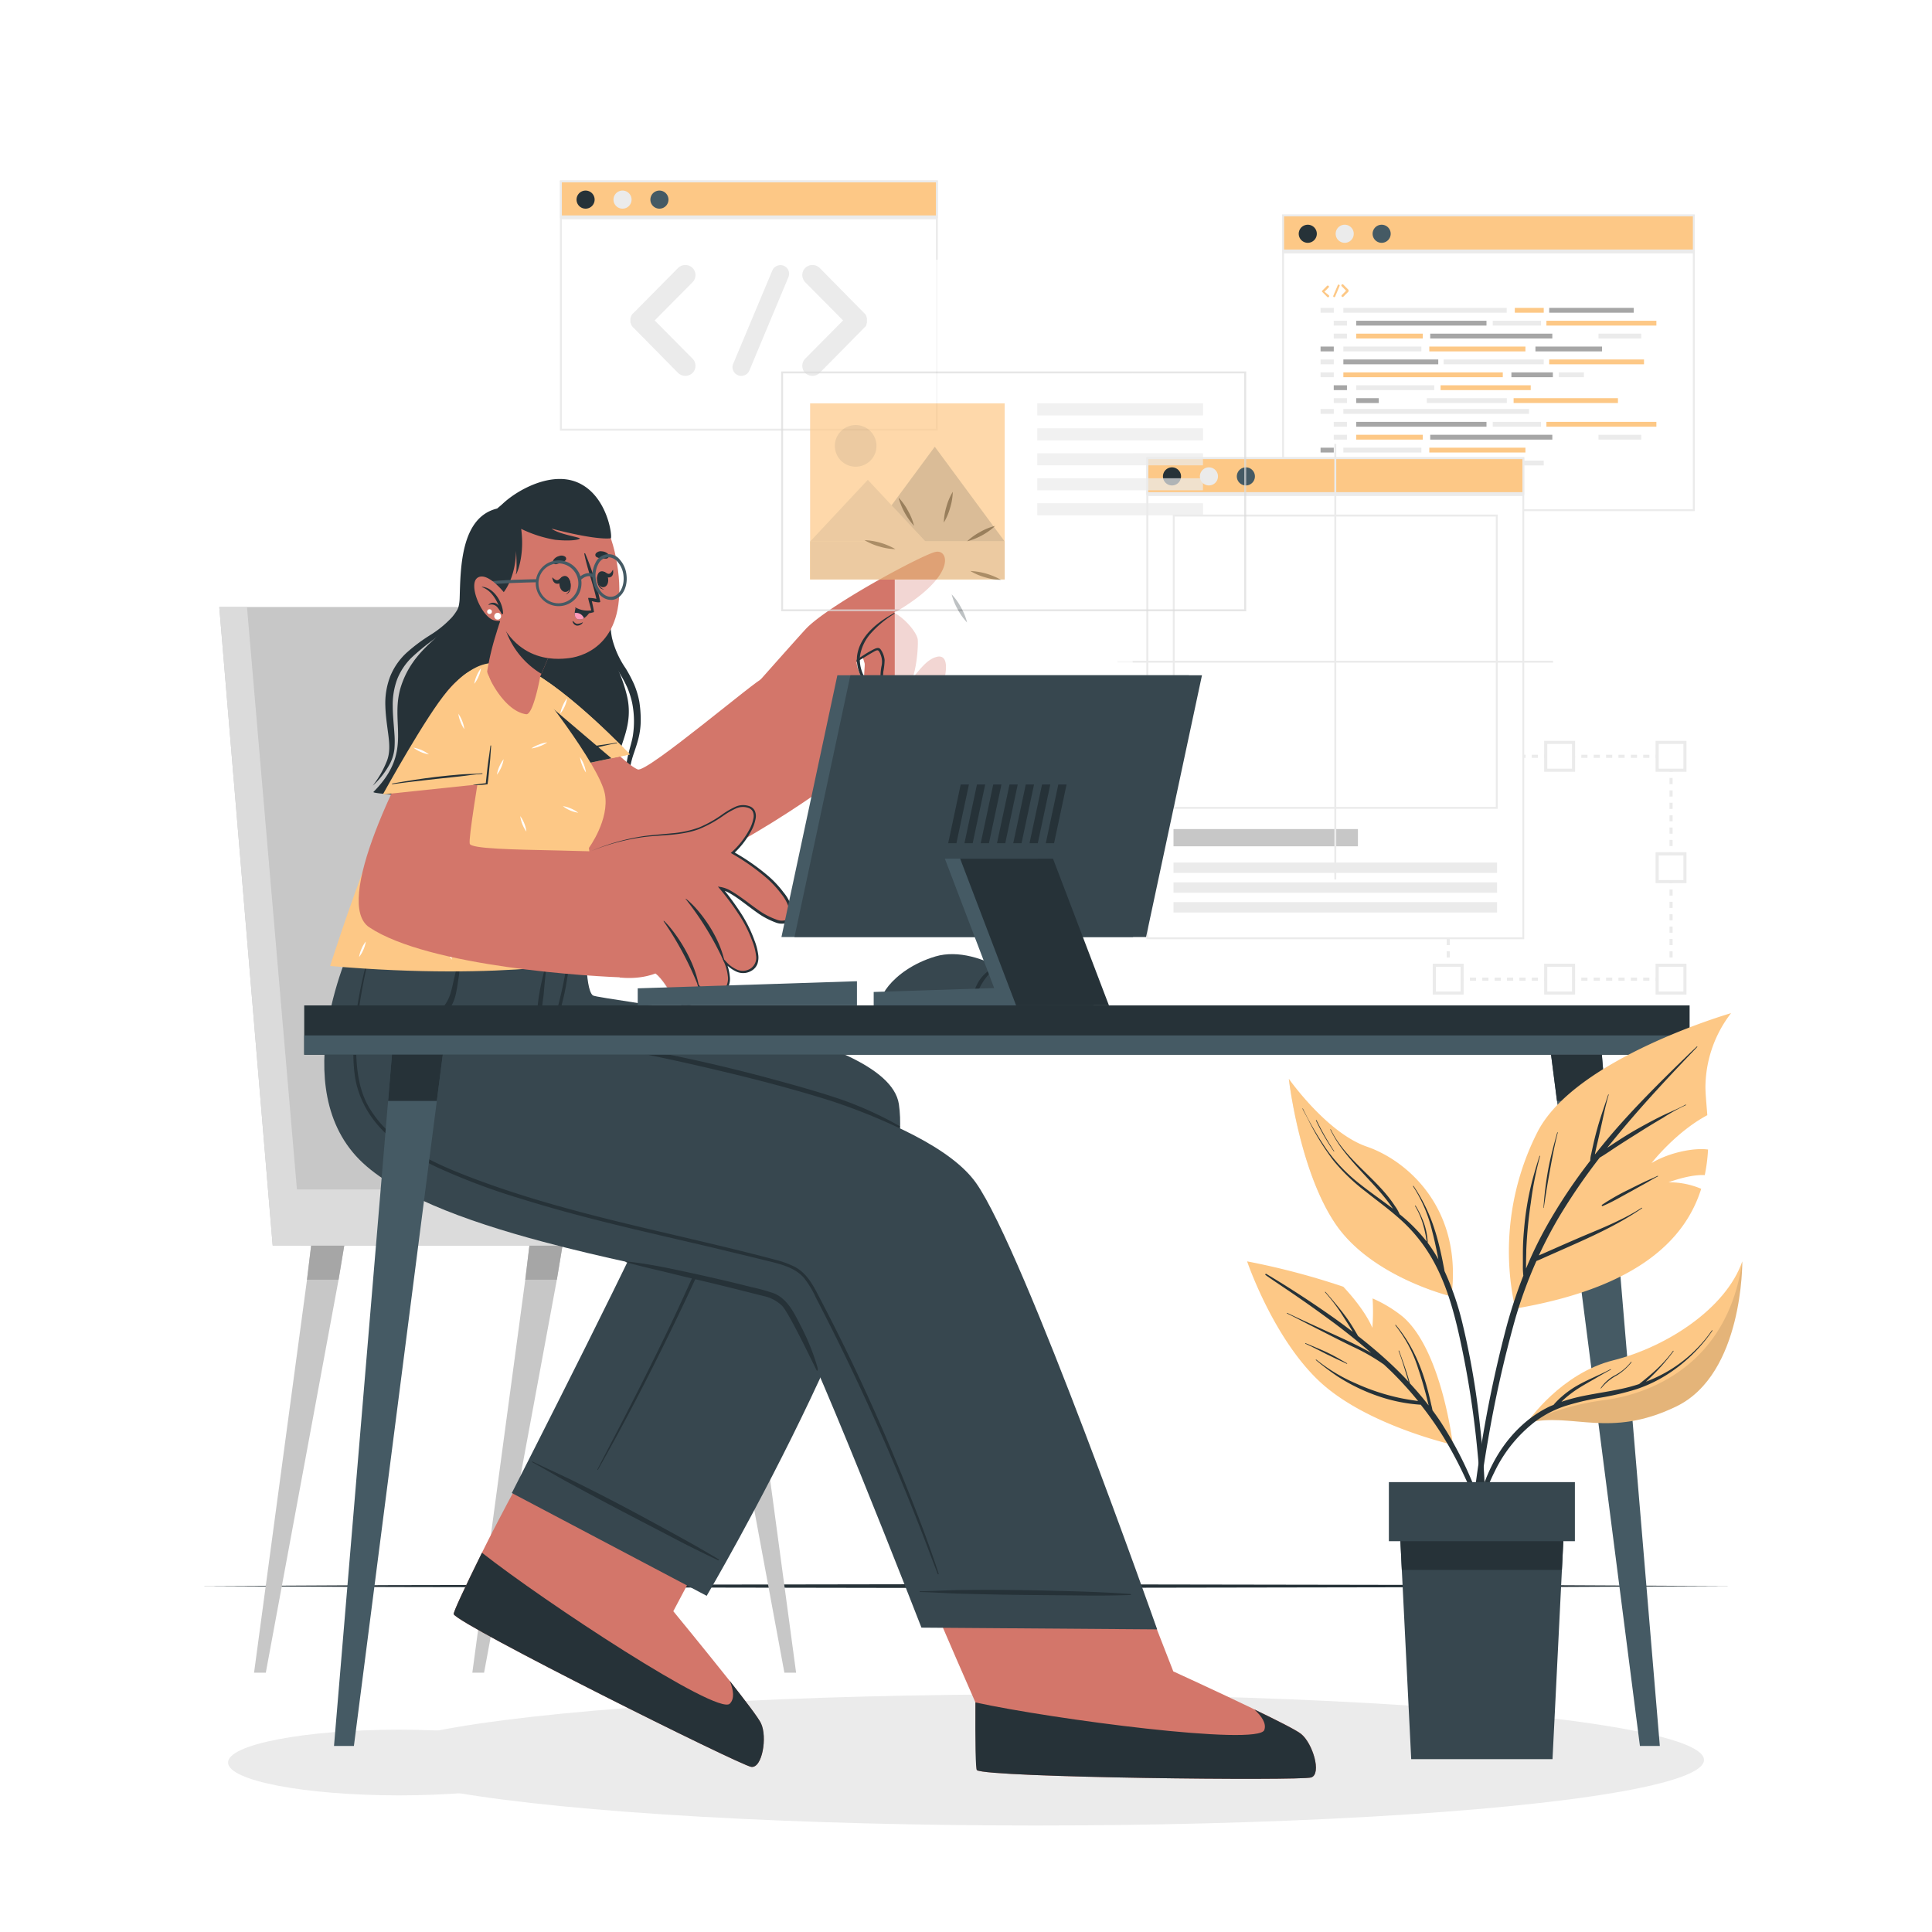 <svg class="animated" id="freepik_stories-developer-activity" xmlns="http://www.w3.org/2000/svg" viewBox="0 0 500 500" version="1.1" xmlns:xlink="http://www.w3.org/1999/xlink" xmlns:svgjs="http://svgjs.com/svgjs"><style>svg#freepik_stories-developer-activity:not(.animated) .animable {opacity: 0;}svg#freepik_stories-developer-activity.animated #freepik--Character--inject-59 {animation: 1s 1 forwards cubic-bezier(.36,-0.01,.5,1.38) slideUp;animation-delay: 0s;}svg#freepik_stories-developer-activity.animated #freepik--Windows--inject-59 {animation: 1s 1 forwards cubic-bezier(.36,-0.01,.5,1.38) fadeIn;animation-delay: 0s;}svg#freepik_stories-developer-activity.animated #freepik--Plant--inject-59 {animation: 1s 1 forwards cubic-bezier(.36,-0.01,.5,1.38) slideUp;animation-delay: 0s;}            @keyframes slideUp {                0% {                    opacity: 0;                    transform: translateY(30px);                }                100% {                    opacity: 1;                    transform: inherit;                }            }                    @keyframes fadeIn {                0% {                    opacity: 0;                }                100% {                    opacity: 1;                }            }        </style><g id="freepik--Floor--inject-59" style="transform-origin: 250px 410.48px 0px;" class="animable"><polygon points="51.54 410.48 101.16 410.23 150.77 410.14 250 409.98 349.23 410.14 398.84 410.23 448.46 410.48 398.84 410.72 349.23 410.81 250 410.98 150.77 410.81 101.16 410.72 51.54 410.48" style="fill: rgb(38, 50, 56); transform-origin: 250px 410.48px 0px;" id="elk8skd4a2bu" class="animable"></polygon></g><g id="freepik--Shadow--inject-59" style="transform-origin: 250.005px 455.47px 0px;" class="animable"><ellipse cx="103.3" cy="456.14" rx="44.28" ry="8.5" style="fill: rgb(235, 235, 235); transform-origin: 103.3px 456.14px 0px;" id="el54daswiq6ey" class="animable"></ellipse><ellipse cx="267.97" cy="455.47" rx="173.02" ry="16.97" style="fill: rgb(235, 235, 235); transform-origin: 267.97px 455.47px 0px;" id="elxsor4rsa29k" class="animable"></ellipse></g><g id="freepik--Character--inject-59" style="transform-origin: 198.657px 292.16px 0px;" class="animable"><polygon points="181.38 314.51 184.16 331.19 203 432.89 206.03 432.89 192.34 331.19 190.31 314.51 181.38 314.51" style="fill: rgb(199, 199, 199); transform-origin: 193.705px 373.7px 0px;" id="eld116xiqxdyw" class="animable"></polygon><polygon points="190.31 314.51 181.38 314.51 184.16 331.19 192.34 331.19 190.31 314.51" style="fill: rgb(166, 166, 166); transform-origin: 186.86px 322.85px 0px;" id="elu0d6uexf4pi" class="animable"></polygon><polygon points="122.24 432.89 125.28 432.89 144.11 331.19 146.89 314.51 137.96 314.51 135.94 331.19 122.24 432.89" style="fill: rgb(199, 199, 199); transform-origin: 134.565px 373.7px 0px;" id="el638xsrhp0q8" class="animable"></polygon><polygon points="137.96 314.51 135.94 331.19 144.11 331.19 146.89 314.51 137.96 314.51" style="fill: rgb(166, 166, 166); transform-origin: 141.415px 322.85px 0px;" id="elo0gkualqa5" class="animable"></polygon><polygon points="65.75 432.89 68.79 432.89 87.62 331.19 90.4 314.51 81.47 314.51 79.45 331.19 65.75 432.89" style="fill: rgb(199, 199, 199); transform-origin: 78.075px 373.7px 0px;" id="el7lvnknpa75j" class="animable"></polygon><polygon points="79.45 331.19 87.62 331.19 90.4 314.51 81.47 314.51 79.45 331.19" style="fill: rgb(166, 166, 166); transform-origin: 84.925px 322.85px 0px;" id="elqhbnlstck8r" class="animable"></polygon><polygon points="70.57 322.35 208.57 322.35 208.57 307.81 156.91 307.81 130.01 157.09 56.75 157.09 70.57 322.35" style="fill: rgb(199, 199, 199); transform-origin: 132.66px 239.72px 0px;" id="eltre0sribpyl" class="animable"></polygon><polygon points="71.16 307.81 208.57 307.81 208.57 322.35 70.64 322.35 71.16 307.81" style="fill: rgb(219, 219, 219); transform-origin: 139.605px 315.08px 0px;" id="elljavpf6bsfb" class="animable"></polygon><polygon points="70.57 322.35 78.09 322.35 63.92 157.09 56.75 157.09 70.57 322.35" style="fill: rgb(219, 219, 219); transform-origin: 67.42px 239.72px 0px;" id="el5wlisfcdtn" class="animable"></polygon><path d="M194.42,457.27c-2.87-.39-75.17-36.46-77-39.5-.23-.35,2.88-6.95,7.31-15.93,10-20.33,30-54.7,30-54.7l43.52,24.46-24,45.38s8,9.74,14.57,18c0,0,0,0,0,0,4,5.09,7.47,9.61,8.1,11C198.62,449.51,197.29,457.67,194.42,457.27Z" style="fill: rgb(211, 118, 106); transform-origin: 157.829px 402.212px 0px;" id="elxfisvvclcug" class="animable"></path><path d="M194.42,457.27c-2.87-.39-75.17-36.46-77-39.5-.23-.35,2.88-6.95,7.31-15.93,16.07,12.65,60.91,42.18,64.13,39.08,1.28-1.24,1-3.5,0-5.91,4,5.09,7.47,9.61,8.1,11C198.62,449.51,197.29,457.67,194.42,457.27Z" style="fill: rgb(38, 50, 56); transform-origin: 157.547px 429.562px 0px;" id="elgfg43jjlzmw" class="animable"></path><path d="M182.89,413l-50.43-26.61s38.47-75.4,37.46-76.71c-3.53-4.55-46.13-2.48-64.53-20.77-19.48-19.36-4.6-46.93-4.6-46.93h50.9s-.47,13.81,1.72,15.62c1.45,1.21,76.29,8.42,79.22,28.17C237.7,319.92,182.89,413,182.89,413Z" style="fill: rgb(55, 71, 79); transform-origin: 164.158px 327.49px 0px;" id="el3f1pm1qssrl" class="animable"></path><path d="M186,403.56c-6.06-3.66-12.28-7-18.52-10.4s-12.51-6.64-18.85-9.78c-3.58-1.77-7.23-3.38-10.82-5.14a.1.1,0,0,0-.09.17c3.14,1.69,6.19,3.54,9.32,5.24s6.18,3.35,9.29,5c6.25,3.32,12.55,6.56,18.82,9.84,3.54,1.85,7.12,3.6,10.72,5.31A.13.13,0,1,0,186,403.56Z" style="fill: rgb(38, 50, 56); transform-origin: 161.88px 391.027px 0px;" id="elghsbp8i77w4" class="animable"></path><path d="M190,301.27c-1.25-2.59-4.58-3-7.05-3.59q-10.15-2.54-20.3-5.05c-12-3-24.36-5.78-35.1-12.13-5.13-3-10.12-6.87-12.68-12.41s-2.56-11.44-2.6-17.29c0-1.44.08-2.89.17-4.33,0-.12-.19-.12-.2,0-.37,5.76-1,11.52.33,17.22a23.38,23.38,0,0,0,3.23,7.77,26.65,26.65,0,0,0,5.85,6.14c9.5,7.46,21.42,11,32.95,14,6.51,1.67,13.05,3.25,19.58,4.85l10.09,2.47a9.25,9.25,0,0,1,4.14,1.63,4.36,4.36,0,0,1,1.25,3.66,14.35,14.35,0,0,1-1,4c-.6,1.58-1.24,3.15-1.88,4.72q-1.86,4.59-3.82,9.14-4,9.18-8.22,18.22c-5.66,12-11.71,23.85-17.87,35.61-.77,1.46-1.52,2.94-2.27,4.41,0,.09.09.16.14.08,6.6-11.63,12.77-23.52,18.64-35.53s11.38-24,16.1-36.45C190.26,306.21,191.05,303.51,190,301.27Z" style="fill: rgb(38, 50, 56); transform-origin: 151.134px 313.403px 0px;" id="ellwwyjoblbuf" class="animable"></path><path d="M339.35,460c-2.76.91-83.55.05-86.53-1.88-.35-.21-.38-17.53-.38-17.53-13.26-30.12-25.27-59.25-25.27-59.25l56.48-.07,20,51.29s11.49,5.24,21,9.83l0,0c5.83,2.81,10.91,5.38,12.07,6.32C339.73,451.14,342.1,459.06,339.35,460Z" style="fill: rgb(211, 118, 106); transform-origin: 283.867px 420.817px 0px;" id="el9p3e6pgwzaw" class="animable"></path><path d="M339.35,460c-2.76.91-83.55.05-86.53-1.88-.35-.21-.44-7.51-.38-17.53,20,4.36,73.22,11.33,74.76,7.13.61-1.66-.66-3.56-2.57-5.31,5.83,2.81,10.91,5.38,12.07,6.32C339.73,451.14,342.1,459.06,339.35,460Z" style="fill: rgb(38, 50, 56); transform-origin: 296.494px 450.477px 0px;" id="elb4oogy77a19" class="animable"></path><path d="M299.47,421.68l-61-.45s-30.68-79-35.62-84.3c-2.51-2.69-19.3-5.67-39.34-10.07l-.11,0c-7.41-1.63-15.26-3.45-23-5.53-20.12-5.37-39.47-12.43-48.29-22.18-18.43-20.38,0-57.2,0-57.2h51.94s1.29,16-2.69,25.84c0,0,38.21,5.61,70.39,16.05,18.23,5.92,34.52,13.39,40.83,22.28C264.92,323.49,299.47,421.68,299.47,421.68Z" style="fill: rgb(55, 71, 79); transform-origin: 191.694px 331.815px 0px;" id="eli4wmhcq2rhr" class="animable"></path><path d="M292.59,412.53c-7.07-.52-14.14-.7-21.22-.87s-14.17-.25-21.25-.17c-4,0-8,.27-12,.33a.1.1,0,1,0,0,.19c3.56.08,7.12.35,10.69.44s7,.18,10.53.24c7.08.12,14.16.15,21.24.23,4,.05,8,0,12-.13A.13.13,0,0,0,292.59,412.53Z" style="fill: rgb(38, 50, 56); transform-origin: 265.352px 412.199px 0px;" id="el3h43cwp6rf9" class="animable"></path><path d="M118.58,249.51a3.48,3.48,0,0,1-.29.69.09.09,0,0,0,0,.12c-.69,2.13-1,4.39-1.63,6.52a10.15,10.15,0,0,1-3.94,5.63c-4,2.8-8.88,4.07-13.56,5.23-.15,0-.1.25,0,.26a25.85,25.85,0,0,0,8-1.23A21,21,0,0,0,114,263.5a10.56,10.56,0,0,0,3.87-5.82,36.81,36.81,0,0,0,.67-3.75,29.19,29.19,0,0,0,.47-4.38A.2.2,0,0,0,118.58,249.51Z" style="fill: rgb(38, 50, 56); transform-origin: 109.038px 258.637px 0px;" id="el0n91ea8hi47" class="animable"></path><path d="M150.88,264.21a59.27,59.27,0,0,0-9.34,3.56l-.15.07a2.26,2.26,0,0,0,.14-.57c0-.22.08-.45.11-.67s.06-.47.08-.71l0-.36v0a2.76,2.76,0,0,0,2-1,7.28,7.28,0,0,0,1.25-2.93c.35-1.33.68-2.67,1-4s.59-3,.83-4.51a29.14,29.14,0,0,0,.51-4.47.21.21,0,0,0-.41,0c-.35,1.37-.51,2.8-.77,4.19s-.56,2.79-.88,4.18-.67,2.77-1,4.14-.68,3-2.1,3.39c-2.91.83-1.6-5.71-1.47-7,.29-3,.48-6,1-8.92a.1.1,0,0,0-.19-.05c-.63,2.7-1.35,5.35-1.83,8.09-.24,1.33-.41,2.69-.55,4a6.24,6.24,0,0,0,.26,3.48,2.55,2.55,0,0,0,1.93,1.42l-.09.31c-.07.21-.14.43-.19.65s-.11.44-.16.66a1.6,1.6,0,0,0-.09.81.33.33,0,0,0,.14.17c-1.25.54-2.49,1.08-3.72,1.65a32.53,32.53,0,0,0-4.48,2.18c-.17.08,0,.31.12.28a33,33,0,0,0,4.7-1.7c1.56-.6,3.1-1.23,4.64-1.87a58.76,58.76,0,0,0,8.88-4.14A.14.14,0,0,0,150.88,264.21Z" style="fill: rgb(38, 50, 56); transform-origin: 141.894px 260.354px 0px;" id="elhz88jeptdyq" class="animable"></path><path d="M233.89,383q-4.83-11.94-10.21-23.64T212.3,336.23c-1.73-3.32-3.3-6.68-6.78-8.46a25,25,0,0,0-5-1.78c-2-.54-4-1.06-6.08-1.58-16.54-4.17-33.26-7.62-49.69-12.23-8.22-2.3-16.36-4.9-24.31-8-6.45-2.52-12.89-5.45-18.26-9.91a29.19,29.19,0,0,1-6.55-7.46c-2-3.41-6.79-12.68.26-40.76,0-.12-.14-.22-.18-.1-5.62,20-4.43,30.9-3.4,34.87a25.33,25.33,0,0,0,4.61,9.31c4.16,5.31,10,9,16,11.87a167.85,167.85,0,0,0,22.26,8.34c16.38,5.13,33.18,8.73,49.86,12.68,4.14,1,8.27,2,12.39,3,3.68.94,8,1.69,10.62,4.68a24.23,24.23,0,0,1,3.08,5.09q1.49,2.87,2.94,5.74,3,5.91,5.84,11.86,11.25,23.52,20.48,47.94c.76,2,1.51,4,2.28,6,.06.15.3.08.25-.08C240.28,399.12,237.12,391,233.89,383Z" style="fill: rgb(38, 50, 56); transform-origin: 167.185px 326.654px 0px;" id="elg1w03yfxxg6" class="animable"></path><path d="M211.57,353.89a58.51,58.51,0,0,0-4.4-10.87c-1.62-3.19-3.44-7-7-8.35a52.14,52.14,0,0,0-5.79-1.59q-3.06-.78-6.14-1.51-6.16-1.45-12.36-2.76c-4.6-1-9.24-1.87-13.91-2.37-.11,0-.12.16,0,.19,3.95,1.15,8,2,12,3s7.81,1.85,11.71,2.8,8,2,12,3a9.76,9.76,0,0,1,4.68,2.47c1.79,1.76,7.94,14.7,8.93,16.63C211.54,355.12,211.73,354.47,211.57,353.89Z" style="fill: rgb(38, 50, 56); transform-origin: 186.756px 340.601px 0px;" id="elv4jx1ksgiq" class="animable"></path><path d="M232.81,291.42A94.2,94.2,0,0,0,218,284.65c-5.83-2-11.79-3.65-17.73-5.27q-18.35-5-37.09-8.35-5.33-1-10.68-1.81a95,95,0,0,0-10.5-1.29c-.13,0-.14.18,0,.21,3.08.76,6.26,1.24,9.39,1.77s6.19,1.09,9.28,1.68q9.25,1.77,18.45,3.86c12.14,2.76,24.29,5.77,36.15,9.52a157.59,157.59,0,0,1,17.31,6.9A.26.26,0,0,0,232.81,291.42Z" style="fill: rgb(38, 50, 56); transform-origin: 187.4px 279.904px 0px;" id="eldxpuy6e2hdl" class="animable"></path><path d="M163.41,208.53c-.67,0-3.77-.16-8.32-.33a25.52,25.52,0,0,1-1.69-15.43c.22-1.19-3.06,5.53-2.54,15.27-8.79-.34-20.74-.82-31.17-1.33,0-4.08-.08-7.87-.08-7.87a45.47,45.47,0,0,1-2.19,7.77c-1.43-.06-2.83-.15-4.17-.21a159.83,159.83,0,0,0,.32-17.38,55.73,55.73,0,0,1-6.25,17c-6.62-.39-11-.77-10.67-1.07,10.74-10.85,3.82-17.92,7.31-27.86,4.18-11.9,14.75-13.16,15-22.28.24-7.42.16-20.92,9.7-23.2a18.06,18.06,0,0,1,19.79-2.51c14.43,6.6,7.14,29.06,7.85,33.77,1,6.73,4,9.26,5.91,17s-1.89,12.67-2.61,17.84S165.07,208.62,163.41,208.53Z" style="fill: rgb(38, 50, 56); transform-origin: 130.163px 167.881px 0px;" id="el0uhivde7alg" class="animable"></path><path d="M96.46,203.34a25.86,25.86,0,0,0,3.62-6.28c.9-2.21.72-4.54.41-6.95s-.69-4.86-.76-7.4a19.35,19.35,0,0,1,1.22-7.57,16.93,16.93,0,0,1,4.4-6.32,44.17,44.17,0,0,1,6-4.47,27.3,27.3,0,0,0,5.56-4.54,13.3,13.3,0,0,0,3.08-6.45,12.45,12.45,0,0,1-2.37,7,25,25,0,0,1-5.42,5.17,56.79,56.79,0,0,0-5.6,4.58,16.13,16.13,0,0,0-3.83,5.73,19,19,0,0,0-1.13,6.85c0,2.38.28,4.79.44,7.27a25.23,25.23,0,0,1,0,3.79,11,11,0,0,1-1.07,3.71A21.18,21.18,0,0,1,96.46,203.34Z" style="fill: rgb(38, 50, 56); transform-origin: 108.225px 178.35px 0px;" id="el0n83vjqa72" class="animable"></path><path d="M156.29,138.17a37.68,37.68,0,0,1,1.45,9c.19,3,.22,6.06.23,9.08l0,4.5a22.79,22.79,0,0,0,.41,4.33,23.78,23.78,0,0,0,3.55,7.9,35.56,35.56,0,0,1,2.17,4.11,21.51,21.51,0,0,1,1.36,4.53,30.38,30.38,0,0,1,.36,4.66,19.34,19.34,0,0,1-.55,4.66c-.37,1.52-.89,3-1.35,4.36a23.21,23.21,0,0,0-1,4.3,9.28,9.28,0,0,0,3.16,7.88,9.41,9.41,0,0,1-4.09-7.94,22,22,0,0,1,.68-4.58c.35-1.49.82-2.92,1.08-4.34a24.3,24.3,0,0,0-.14-8.67,21.86,21.86,0,0,0-1.3-4.09,33.2,33.2,0,0,0-2.1-3.87,45.9,45.9,0,0,1-2.22-4,18.47,18.47,0,0,1-1.47-4.51,23.9,23.9,0,0,1-.3-4.67c0-1.53.08-3,.15-4.54.12-3,.29-6,.34-9A44.36,44.36,0,0,0,156.29,138.17Z" style="fill: rgb(38, 50, 56); transform-origin: 161.143px 172.825px 0px;" id="elj6e9ujaedob" class="animable"></path><path d="M132.12,185.68C142.58,210,155.24,227.42,163.7,228c15.06,1.09,52.81-25.91,53.73-27.28,3.51-5.26-15.31-24-20-25.15-1-.24-30,24.52-32.38,23.56-2-.81-6.31-4.62-18.8-17.15C137.61,173.36,125.43,170.14,132.12,185.68Z" style="fill: rgb(211, 118, 106); transform-origin: 174.027px 201.401px 0px;" id="el47ywjzqt3jt" class="animable"></path><path d="M207.38,164.37c4.56-2.19,9.61-5.07,14.9-5.54s10.4,6,10.62,8-.44,14.63-5.71,15.2-3.11-9.32-3.43-10.39-.67-2.45-1.65-2.24-17.49,10.34-17.49,10.34Z" style="fill: rgb(211, 118, 106); transform-origin: 218.778px 170.43px 0px;" id="elggs8mxygfg9" class="animable"></path><path d="M207.79,165.06c.3,0,13.82-7.13,19.1-7.6s10.41,6,10.62,8-.43,14.63-5.7,15.2-3.12-9.32-3.44-10.39-.66-2.45-1.65-2.24-17.49,10.34-17.49,10.34Z" style="fill: rgb(211, 118, 106); transform-origin: 222.667px 169.06px 0px;" id="elg73zqpfszho" class="animable"></path><path d="M230,180.2a6.39,6.39,0,0,1-1.22-3,11.34,11.34,0,0,1-.17-3.39,18.62,18.62,0,0,0,.33-3,5.78,5.78,0,0,0-1-2.7c-.48-.7-1.23-.36-1.87-.05a26.67,26.67,0,0,0-2.73,1.6c-.95.61-1.89,1.24-2.83,1.86a27.45,27.45,0,0,0-2.88,2c-.06.06,0,.18.08.14a26.79,26.79,0,0,0,2.54-1.49c1-.58,1.91-1.15,2.87-1.71s1.77-1.09,2.68-1.6c.32-.17.95-.61,1.34-.56s.72,1,.84,1.32a5,5,0,0,1,.13,2.87,14.63,14.63,0,0,0-.24,3,7.68,7.68,0,0,0,.52,2.72,10.5,10.5,0,0,0,1.5,2.13C229.87,180.41,230,180.28,230,180.2Z" style="fill: rgb(38, 50, 56); transform-origin: 223.803px 174.029px 0px;" id="elq9plepx5b39" class="animable"></path><path d="M192.57,180.69s13.17-14.88,15.92-17.86c5.53-6,30.08-19.22,33.62-20s5.62,6.44-11,15.94c-8.75,5-9.82,10.45-9.33,13.35s3.86,8,8.75,7.37,7.3-8.16,11.72-9.45,2.34,7.3-.33,12.42a30.11,30.11,0,0,1-12.08,11.72c-4.07,2.05-16.59,9.13-16.59,9.13Z" style="fill: rgb(211, 118, 106); transform-origin: 218.694px 173.041px 0px;" id="eldyb0c0ihef4" class="animable"></path><path d="M236.26,175.39c-1.7,1.63-3.59,3.71-6,4.07s-4.31-1.09-5.7-3a9.34,9.34,0,0,1-2-6.65,11.49,11.49,0,0,1,2.77-5.86,27.45,27.45,0,0,1,6.17-5.14c.1-.07,0-.21-.12-.15-2.15,1.25-8.86,4.88-9.59,11.24a9.57,9.57,0,0,0,2.11,6.76c1.3,1.84,3.08,3.55,5.48,3.48,2.93-.07,5.17-2.7,7.06-4.68C236.49,175.36,236.34,175.31,236.26,175.39Z" style="fill: rgb(38, 50, 56); transform-origin: 229.106px 169.394px 0px;" id="elhup470lwsa" class="animable"></path><path d="M250.29,140.09a15.78,15.78,0,0,1,3.41-2.44,15.53,15.53,0,0,1,3.88-1.56,17.41,17.41,0,0,1-7.29,4Z" style="fill: rgb(38, 50, 56); transform-origin: 253.935px 138.09px 0px;" id="elllanb7wa6n" class="animable"></path><path d="M244.26,135.24a15.79,15.79,0,0,1,.68-4.13,15.38,15.38,0,0,1,1.64-3.84,15.25,15.25,0,0,1-.68,4.12A15.66,15.66,0,0,1,244.26,135.24Z" style="fill: rgb(38, 50, 56); transform-origin: 245.42px 131.255px 0px;" id="elknfbmg7d8gj" class="animable"></path><path d="M236.56,136.08a17.59,17.59,0,0,1-4-7.28,15.43,15.43,0,0,1,2.43,3.4A15.68,15.68,0,0,1,236.56,136.08Z" style="fill: rgb(38, 50, 56); transform-origin: 234.56px 132.44px 0px;" id="elk8f90lnedq" class="animable"></path><path d="M231.71,142.12a15.72,15.72,0,0,1-4.12-.68,15.32,15.32,0,0,1-3.85-1.65,17.6,17.6,0,0,1,8,2.33Z" style="fill: rgb(38, 50, 56); transform-origin: 227.74px 140.955px 0px;" id="elfl7emhjjqz" class="animable"></path><path d="M246.29,153.82a15.67,15.67,0,0,1,2.43,3.4,15.31,15.31,0,0,1,1.56,3.88,15.43,15.43,0,0,1-2.43-3.4A15.68,15.68,0,0,1,246.29,153.82Z" style="fill: rgb(38, 50, 56); transform-origin: 248.285px 157.46px 0px;" id="el5x2905cv2k" class="animable"></path><path d="M251.14,147.78a17.7,17.7,0,0,1,8,2.33,15.79,15.79,0,0,1-4.13-.68A15.63,15.63,0,0,1,251.14,147.78Z" style="fill: rgb(38, 50, 56); transform-origin: 255.14px 148.945px 0px;" id="el7h6qgeixpub" class="animable"></path><path d="M129.15,180.94c1.59,6.85,8.13,19.69,8.13,19.69L163,195.24s-15.65-16.59-26.81-22.16C131.72,170.84,127.54,174,129.15,180.94Z" style="fill: rgb(253, 200, 134); transform-origin: 145.899px 186.499px 0px;" id="el8wswe8z2f8e" class="animable"></path><path d="M129.15,180.94c1.59,6.85,8.13,19.69,8.13,19.69L163,195.24s-15.65-16.59-26.81-22.16C131.72,170.84,127.54,174,129.15,180.94Z" style="fill: rgb(253, 200, 134); transform-origin: 145.899px 186.499px 0px;" id="el5k9nm6jfc63" class="animable"></path><path d="M136.72,197.12c3.77-1.05,7.54-2.05,11.37-2.88,1.91-.42,3.82-.8,5.74-1.16s3.87-.51,5.78-.9c.11,0,.13.15,0,.17-1.93.28-3.83.83-5.74,1.21s-3.82.79-5.73,1.2c-3.81.81-7.63,1.62-11.42,2.52C136.64,197.31,136.62,197.15,136.72,197.12Z" style="fill: rgb(38, 50, 56); transform-origin: 148.176px 194.732px 0px;" id="el92o2t6g8dla" class="animable"></path><path d="M145.66,182.59a8.22,8.22,0,0,1,1.11-1.89,8.41,8.41,0,0,1-.62,2.11A8.26,8.26,0,0,1,145,184.7,8.43,8.43,0,0,1,145.66,182.59Zm-10.51-2a8.11,8.11,0,0,0-1.9-1.12,8.29,8.29,0,0,0-2.11-.62,8.5,8.5,0,0,0,1.9,1.11A8.31,8.31,0,0,0,135.15,180.56Zm2.41,13.1a8.35,8.35,0,0,0,2.13-.56,7.94,7.94,0,0,0,1.94-1,8,8,0,0,0-2.13.56A8.33,8.33,0,0,0,137.56,193.66Zm12.49,2.21a8.22,8.22,0,0,0,.5,2l.52-.11A7.59,7.59,0,0,0,150.05,195.87Z" style="fill: rgb(255, 255, 255); transform-origin: 141.105px 188.375px 0px;" id="elp46nq5vulwg" class="animable"></path><path d="M158.23,196.24l-20.95,4.39s-6.54-12.84-8.13-19.69c-.92-3.95,0-6.67,1.87-7.87Z" style="fill: rgb(38, 50, 56); transform-origin: 143.51px 186.85px 0px;" id="elztd7non36nm" class="animable"></path><path d="M156.16,248.16S131.73,254,85.44,250c0,0,18.1-57.77,32.68-73.35,6.63-7.09,13.12-6,18.61-1.45,1.37,1.14,18.37,22.72,19.81,30.24,1.27,6.64-4.13,14-4.13,14Z" style="fill: rgb(253, 200, 134); transform-origin: 121.087px 211.48px 0px;" id="el0zm5gt3frayo" class="animable"></path><path d="M109.3,223.15a8.11,8.11,0,0,1,1.12-1.9,8.31,8.31,0,0,1-.63,2.11,8.5,8.5,0,0,1-1.11,1.9A8.29,8.29,0,0,1,109.3,223.15Zm19.3-22.66a8.54,8.54,0,0,0,1.12-1.9,8.29,8.29,0,0,0,.62-2.11,9.25,9.25,0,0,0-1.74,4ZM92.94,247.67a8.5,8.5,0,0,0,1.11-1.9,8.31,8.31,0,0,0,.63-2.11,7.91,7.91,0,0,0-1.12,1.89A8.37,8.37,0,0,0,92.94,247.67Zm44.26-16.54a8.54,8.54,0,0,0,1.12-1.9,8.29,8.29,0,0,0,.62-2.11,9.25,9.25,0,0,0-1.74,4ZM122.74,177a7.87,7.87,0,0,0,1.11-1.89,8,8,0,0,0,.63-2.12,8.13,8.13,0,0,0-1.11,1.9A8.43,8.43,0,0,0,122.74,177Zm3.69,45a8.07,8.07,0,0,0-1.9-1.11,7.91,7.91,0,0,0-2.11-.62,8.5,8.5,0,0,0,1.9,1.11A8.29,8.29,0,0,0,126.43,222Zm23.26-11.63a8.22,8.22,0,0,0-1.89-1.11,8.43,8.43,0,0,0-2.11-.63,7.91,7.91,0,0,0,1.89,1.12A8.41,8.41,0,0,0,149.69,210.34Zm-14.54-29.78a8.11,8.11,0,0,0-1.9-1.12,8.29,8.29,0,0,0-2.11-.62,8.5,8.5,0,0,0,1.9,1.11A8.31,8.31,0,0,0,135.15,180.56Zm1.11,65a8.07,8.07,0,0,0-1.9-1.11,7.8,7.8,0,0,0-2.11-.62,8.5,8.5,0,0,0,1.9,1.11A8.29,8.29,0,0,0,136.26,245.59ZM111,195.23a9.25,9.25,0,0,0-4-1.74,8.17,8.17,0,0,0,1.9,1.12A8.29,8.29,0,0,0,111,195.23Zm-4.1,44.15a8.11,8.11,0,0,0-1.9-1.12,8.29,8.29,0,0,0-2.11-.62,8.5,8.5,0,0,0,1.9,1.11A8.31,8.31,0,0,0,106.85,239.38Zm11.45-5.46a8.34,8.34,0,0,0,2.13-.55,8,8,0,0,0,1.94-1.06,9.24,9.24,0,0,0-4.07,1.61ZM147.63,224a8,8,0,0,0,2.13-.55,8.3,8.3,0,0,0,1.94-1,8,8,0,0,0-2.13.55A8.3,8.3,0,0,0,147.63,224Zm-32.35-16.86a8.45,8.45,0,0,0,2.13-.55,8.11,8.11,0,0,0,1.93-1.06,9.14,9.14,0,0,0-4.06,1.61Zm22.28-13.45a8.35,8.35,0,0,0,2.13-.56,7.94,7.94,0,0,0,1.94-1,8,8,0,0,0-2.13.56A8.33,8.33,0,0,0,137.56,193.66ZM93.79,229a8.46,8.46,0,0,0,2.13-.56,8.07,8.07,0,0,0,1.93-1A9.14,9.14,0,0,0,93.79,229Zm8-20.85a8,8,0,0,0,.55,2.13,8.44,8.44,0,0,0,1,1.93,8,8,0,0,0-.55-2.13A8.44,8.44,0,0,0,101.76,208.13Zm32.84,3a9.07,9.07,0,0,0,1.6,4.07,8,8,0,0,0-.55-2.13A8.3,8.3,0,0,0,134.6,211.16ZM147,239.65a9.24,9.24,0,0,0,1.61,4.07,8,8,0,0,0-.56-2.13A8.13,8.13,0,0,0,147,239.65Zm-31.67,4.63a8.46,8.46,0,0,0,.56,2.13,8.07,8.07,0,0,0,1.05,1.93,8.46,8.46,0,0,0-.56-2.13A8.07,8.07,0,0,0,115.29,244.28Zm3.27-59.63a8.46,8.46,0,0,0,.56,2.13,8.07,8.07,0,0,0,1,1.93,8.46,8.46,0,0,0-.56-2.13A8.07,8.07,0,0,0,118.56,184.65Zm31.49,11.22a8.46,8.46,0,0,0,.56,2.13,8.07,8.07,0,0,0,1,1.93,9.14,9.14,0,0,0-1.61-4.06Z" style="fill: rgb(255, 255, 255); transform-origin: 122.32px 210.665px 0px;" id="elbiguzmj7c58" class="animable"></path><path d="M126.08,173.75c.06,1.28,4.44,10.32,10.09,11.09,1.84.25,3.64-9.74,3.64-9.74l.3-.7,4.22-9.9-10.69-10-1.56-1.35s-1,2.78-2.15,6.26c-.06.16-.11.32-.17.49s-.14.38-.2.57c-.18.51-.37,1-.54,1.57s-.27.8-.39,1.23-.26.84-.39,1.27A68.63,68.63,0,0,0,126.08,173.75Z" style="fill: rgb(211, 118, 106); transform-origin: 135.205px 168.997px 0px;" id="el93eskf1w42l" class="animable"></path><path d="M129.93,159.39a21.61,21.61,0,0,0,10.18,15l4.22-9.9-10.69-10-1.56-1.35S131.11,155.91,129.93,159.39Z" style="fill: rgb(38, 50, 56); transform-origin: 137.13px 163.765px 0px;" id="elqf5cljic45p" class="animable"></path><path d="M159.93,147.47c2.46,18.71-8.47,22.3-12.5,22.83-3.67.48-16.21,1.64-20.59-16.72s3.53-25.42,11.86-27S157.46,128.75,159.93,147.47Z" style="fill: rgb(211, 118, 106); transform-origin: 142.939px 148.382px 0px;" id="elmpt69lqj8cr" class="animable"></path><path d="M152.75,158.18a4.84,4.84,0,0,1-1.61,1.81,2.22,2.22,0,0,1-1.28.31c-1-.07-1.15-.92-1.12-1.68a5.33,5.33,0,0,1,.21-1.19A6.19,6.19,0,0,0,152.75,158.18Z" style="fill: rgb(38, 50, 56); transform-origin: 150.743px 158.867px 0px;" id="el8z01l8phdoi" class="animable"></path><path d="M151.14,160a2.22,2.22,0,0,1-1.28.31c-1-.07-1.15-.92-1.12-1.68A2.23,2.23,0,0,1,151.14,160Z" style="fill: rgb(255, 153, 186); transform-origin: 149.938px 159.46px 0px;" id="elvb089invh3s" class="animable"></path><path d="M156.86,144.58c-.45,0-.86-.08-1.3-.12a2.14,2.14,0,0,1-1.3-.39.66.66,0,0,1-.08-.81,1.65,1.65,0,0,1,1.59-.57,2.51,2.51,0,0,1,1.62.69A.72.72,0,0,1,156.86,144.58Z" style="fill: rgb(38, 50, 56); transform-origin: 155.825px 143.62px 0px;" id="eld1wgp9jew48" class="animable"></path><path d="M144,146a11.24,11.24,0,0,0,1.24-.41,2.13,2.13,0,0,0,1.18-.65.68.68,0,0,0-.09-.82,1.66,1.66,0,0,0-1.67-.2,2.37,2.37,0,0,0-1.43,1A.71.71,0,0,0,144,146Z" style="fill: rgb(38, 50, 56); transform-origin: 144.815px 144.902px 0px;" id="elsvvjw4jpzx" class="animable"></path><path d="M147.47,150.23s-.1.07-.09.13c.21,1.27.24,2.75-.86,3.33,0,0,0,.08,0,.07C147.92,153.37,147.87,151.4,147.47,150.23Z" style="fill: rgb(38, 50, 56); transform-origin: 147.117px 151.995px 0px;" id="el52bjuu1w2sj" class="animable"></path><path d="M146.15,149.05c-2.07.12-1.68,4.25.24,4.14S147.89,149,146.15,149.05Z" style="fill: rgb(38, 50, 56); transform-origin: 146.209px 151.121px 0px;" id="elpiozpq1601" class="animable"></path><path d="M145.36,149.35c-.34.26-.65.71-1.08.79s-.92-.3-1.29-.68c0,0-.07,0-.07,0,.06.79.44,1.58,1.3,1.62s1.28-.72,1.4-1.53C145.65,149.44,145.5,149.24,145.36,149.35Z" style="fill: rgb(38, 50, 56); transform-origin: 144.272px 150.2px 0px;" id="elbzxh70l883p" class="animable"></path><path d="M154.55,149.3c0-.05.11,0,.11.1.07,1.28.37,2.74,1.56,3.07,0,0,0,.07,0,.07C154.79,152.46,154.41,150.52,154.55,149.3Z" style="fill: rgb(38, 50, 56); transform-origin: 155.371px 150.91px 0px;" id="eljphfyow795s" class="animable"></path><path d="M155.58,147.86c2-.33,2.56,3.78.67,4.09S153.87,148.14,155.58,147.86Z" style="fill: rgb(38, 50, 56); transform-origin: 155.97px 149.904px 0px;" id="el6qt44i1o9b4" class="animable"></path><path d="M156.48,148c.35.18.72.54,1.11.51s.73-.51,1-1c0-.05.06,0,.07,0,.12.79,0,1.64-.78,1.89s-1.26-.39-1.55-1.15C156.25,148.19,156.33,148,156.48,148Z" style="fill: rgb(38, 50, 56); transform-origin: 157.499px 148.471px 0px;" id="el24rsttrpm76" class="animable"></path><path d="M148.3,160.75c.32.29.65.68,1.12.7a3.28,3.28,0,0,0,1.36-.39s.08,0,.06.07a1.74,1.74,0,0,1-1.6.77,1.37,1.37,0,0,1-1.06-1.09C148.16,160.74,148.25,160.71,148.3,160.75Z" style="fill: rgb(38, 50, 56); transform-origin: 149.51px 161.319px 0px;" id="elu7aeal6jy58" class="animable"></path><path d="M153.16,155.57s.46,1.88.56,2.78c0,.08-.21.14-.51.2h0a4.28,4.28,0,0,1-4.32-1.16.09.09,0,0,1,.12-.14,6.5,6.5,0,0,0,4,.71c0-.26-.91-3.2-.77-3.22a8,8,0,0,1,2.1.24c-.86-3.94-2.34-7.72-3.13-11.66a.13.13,0,0,1,.23-.09,65.61,65.61,0,0,1,3.9,12.43C155.46,156.16,153.53,155.68,153.16,155.57Z" style="fill: rgb(38, 50, 56); transform-origin: 152.102px 150.954px 0px;" id="elzn9fo71eolk" class="animable"></path><path d="M128.42,154.85c2-.46,6.33-6.92,4.84-16.72,0,0,.73,8.89.29,10.29s2.42-3.63,1.33-11.55a32.44,32.44,0,0,0,8.79,2.83c3.9.41,6.17,0,6.39-.32s-5.55-1.12-7.32-2.58c0,0,10.68,2.94,15.31,2.52.53,0-.67-11-8.5-14.43s-18.17,3.44-20.69,6.85c0,0-3.44,1.1-6.4,7S126.26,155.34,128.42,154.85Z" style="fill: rgb(38, 50, 56); transform-origin: 139.94px 139.411px 0px;" id="el9536oc0wk7" class="animable"></path><path d="M144.55,156.87a5.92,5.92,0,1,1,5.76-7.38h0a5.94,5.94,0,0,1-4.29,7.2A6.16,6.16,0,0,1,144.55,156.87Zm0-11.06a5.57,5.57,0,0,0-1.27.15,5.16,5.16,0,1,0,1.27-.15Z" style="fill: rgb(69, 90, 100); transform-origin: 144.571px 150.95px 0px;" id="elt1tnktboxr" class="animable"></path><path d="M158.05,155.24c-2.26,0-4.32-2.33-4.67-5.4a7.11,7.11,0,0,1,.77-4.26,3.69,3.69,0,0,1,6.28-.72,7,7,0,0,1,1.71,4c.38,3.25-1.29,6.11-3.7,6.39A2.55,2.55,0,0,1,158.05,155.24Zm-.57-11-.3,0a3.13,3.13,0,0,0-2.34,1.73,6.3,6.3,0,0,0-.67,3.78c.32,2.81,2.19,4.91,4.18,4.68s3.33-2.7,3-5.51a6.27,6.27,0,0,0-1.52-3.52A3.24,3.24,0,0,0,157.48,144.22Z" style="fill: rgb(69, 90, 100); transform-origin: 157.757px 149.338px 0px;" id="elqmz9uj10me" class="animable"></path><path d="M150.19,150.2l-.57-.55c.8-.85,2.75-2.09,4.37-.72l-.52.6C152,148.3,150.27,150.12,150.19,150.2Z" style="fill: rgb(69, 90, 100); transform-origin: 151.805px 149.259px 0px;" id="elle6rux7an3n" class="animable"></path><path d="M124.14,154.73l-.74-.29c.14-.34,1.33-3.38,3.06-3.87s12.27-.68,12.72-.68l0,.79c-3.06.06-11.28.3-12.53.65S124.46,153.89,124.14,154.73Z" style="fill: rgb(69, 90, 100); transform-origin: 131.29px 152.31px 0px;" id="el9abyg4wi1p7" class="animable"></path><path d="M127.71,160.49a3.9,3.9,0,0,0,.89.18,2.93,2.93,0,0,0,.89,0,2.68,2.68,0,0,0,1.07-.4,3.31,3.31,0,0,0,1.35-1.68l-1.26-5s-4.39-5.7-7-4.11S124.52,159.46,127.71,160.49Z" style="fill: rgb(211, 118, 106); transform-origin: 127.322px 154.952px 0px;" id="elw3dkvduby8r" class="animable"></path><path d="M124.71,151.86s0,.07,0,.08c2.24.79,3.49,2.78,4.39,4.86a1.75,1.75,0,0,0-2.65-.36c-.06,0,0,.13.06.11a2,2,0,0,1,2.19.59,9.21,9.21,0,0,1,1.11,1.7c.11.19.46.07.38-.15l0-.05C130.09,155.83,127.74,152,124.71,151.86Z" style="fill: rgb(38, 50, 56); transform-origin: 127.456px 155.397px 0px;" id="el4blms3z05cl" class="animable"></path><path d="M127.94,159.68a.88.88,0,1,0,.64-1.06A.87.87,0,0,0,127.94,159.68Z" style="fill: rgb(255, 255, 255); transform-origin: 128.794px 159.473px 0px;" id="elujbkqunv8o" class="animable"></path><path d="M126.09,158.44a.6.6,0,0,0,.74.45.61.61,0,0,0,.46-.75.63.63,0,0,0-.75-.45A.61.61,0,0,0,126.09,158.44Z" style="fill: rgb(255, 255, 255); transform-origin: 126.69px 158.292px 0px;" id="elen332b2ppb6" class="animable"></path><path d="M115,180c-12.47,20.17-28.74,53.83-19.41,60C111,250.24,153.06,252.79,162.68,253c4.15.09,9.68-27.55,6.59-30.74s-47.12-1.25-47.7-3.91c-.33-1.51,1.92-14.94,4.57-31.64C129.19,167.44,118.6,174.22,115,180Z" style="fill: rgb(211, 118, 106); transform-origin: 131.498px 213.481px 0px;" id="eldaf24ezz8rs" class="animable"></path><path d="M166.88,216.49c10-1.39,12.82-.21,20.66-5.89,5.14-3.72,9.73-2,6.79,3.88-4.8,9.68-17.36,14.2-22.16,14.51Z" style="fill: rgb(211, 118, 106); transform-origin: 181.066px 218.814px 0px;" id="elormzudnyjps" class="animable"></path><path d="M140.24,226.15s11.27-6.26,21.81-8.8c7.29-1.77,23.58-3.83,39.16,12.24,3.69,3.81,6.26,11.86-2,7.83-5.89-2.86-8.77-6.46-12.5-7.5,0,0,2.05,10.63-1.91,14.18a98,98,0,0,1-11,8.55,21.05,21.05,0,0,1-1.79-1.92s-4,3-11.57,2.25Z" style="fill: rgb(211, 118, 106); transform-origin: 172.467px 234.633px 0px;" id="eleyvu2q4h79o" class="animable"></path><path d="M169.28,216.78c3.48,1.81,10.8,5.79,15.66,11.12,5.4,5.93,14.2,18.8,9.78,22.74-3.24,2.88-7-1.73-7-1.73s2.52,6.08-1,8c-3.18,1.79-5.9-1.95-5.9-1.95s.89,3.95-2.51,5.09c-4.09,1.37-5.29-7.15-10.63-9.34C166.47,250.27,169.28,216.78,169.28,216.78Z" style="fill: rgb(211, 118, 106); transform-origin: 181.65px 238.489px 0px;" id="elwiz25hcmnz" class="animable"></path><path d="M177.5,232.59c3,2.25,8.5,9.1,10,16.19,0,.16-.07.27-.13.13a78.79,78.79,0,0,0-9.94-16.27S177.47,232.57,177.5,232.59Z" style="fill: rgb(38, 50, 56); transform-origin: 182.465px 240.78px 0px;" id="eldr4wznonlpv" class="animable"></path><path d="M171.85,238.33c2.39,2.2,7.74,9.51,9,16.75,0,.16-.08.27-.14.13a84.28,84.28,0,0,0-9-16.84S171.82,238.3,171.85,238.33Z" style="fill: rgb(38, 50, 56); transform-origin: 176.28px 246.798px 0px;" id="ely4gf4zkruqa" class="animable"></path><path d="M152.88,220.3a55.54,55.54,0,0,1,13.8-3.92c2.38-.32,4.78-.47,7.16-.72a27.42,27.42,0,0,0,7-1.48,30.59,30.59,0,0,0,6.2-3.49,20.77,20.77,0,0,1,3.14-1.83,4.81,4.81,0,0,1,3.67-.25,2.42,2.42,0,0,1,1.49,1.23,3.33,3.33,0,0,1,.23,1.91,10.34,10.34,0,0,1-1.25,3.45,21.9,21.9,0,0,1-4.47,5.72l-.05-.48a56.77,56.77,0,0,1,9.15,6.38,26.63,26.63,0,0,1,3.82,4.12,11.15,11.15,0,0,1,2.43,5.14,3.19,3.19,0,0,1-.25,1.54,2.4,2.4,0,0,1-1.12,1.15,4.21,4.21,0,0,1-3,0,20.31,20.31,0,0,1-5-2.67c-1.53-1.08-3-2.24-4.47-3.3a26,26,0,0,0-2.3-1.51,7.61,7.61,0,0,0-2.43-1l.29-.53a69.49,69.49,0,0,1,4.75,6.45,34.18,34.18,0,0,1,3.59,7.18,15.71,15.71,0,0,1,1,3.93,5.24,5.24,0,0,1-.22,2.07,3.44,3.44,0,0,1-1.3,1.68,4.2,4.2,0,0,1-4,.45,8.72,8.72,0,0,1-3.25-2.44l.38-.24a12.49,12.49,0,0,1,1,3.84,4.85,4.85,0,0,1-1.09,3.81,3.71,3.71,0,0,1-3.78,1,7.54,7.54,0,0,1-3.25-2.26L181,255a6.11,6.11,0,0,1-.05,2.41,3.71,3.71,0,0,1-1.22,2.07,4,4,0,0,1-2.22.89,3,3,0,0,1-2.15-1,24,24,0,0,1-2.78-3.82,15.59,15.59,0,0,0-3-3.65,15.88,15.88,0,0,1,3,3.6,23.19,23.19,0,0,0,2.83,3.75,2.82,2.82,0,0,0,2,.92,3.69,3.69,0,0,0,2.07-.87,4.44,4.44,0,0,0,1.11-4.22l-.11-.56.39.41a7.37,7.37,0,0,0,3.11,2.12,3.34,3.34,0,0,0,3.39-.9,4.51,4.51,0,0,0,1-3.5,12.33,12.33,0,0,0-1-3.69l-.54-1.28.92,1a8.21,8.21,0,0,0,3.07,2.3,3.76,3.76,0,0,0,3.57-.42,3.39,3.39,0,0,0,1.27-3.3,15.07,15.07,0,0,0-1-3.79,32.79,32.79,0,0,0-3.58-7,66.75,66.75,0,0,0-4.73-6.36l-.56-.67.84.14a8,8,0,0,1,2.69,1.07c.81.47,1.59,1,2.35,1.53,1.52,1.07,3,2.23,4.48,3.27A19.1,19.1,0,0,0,201,238a3.5,3.5,0,0,0,2.44.09,1.92,1.92,0,0,0,1-2,10.51,10.51,0,0,0-2.27-4.78,26.66,26.66,0,0,0-3.69-4,57.32,57.32,0,0,0-9-6.36l-.36-.21.31-.27a21.36,21.36,0,0,0,4.37-5.53,9.91,9.91,0,0,0,1.21-3.26,2.81,2.81,0,0,0-.17-1.61,2,2,0,0,0-1.2-1,4.34,4.34,0,0,0-3.31.22,20.5,20.5,0,0,0-3.07,1.77,31.15,31.15,0,0,1-6.32,3.5c-4.59,1.71-9.5,1.49-14.23,2.05A56,56,0,0,0,152.88,220.3Z" style="fill: rgb(38, 50, 56); transform-origin: 179.046px 234.365px 0px;" id="elihgmwt2thj" class="animable"></path><path d="M99.08,205.6l26.68-2.81s1.83-13.36,1.8-20.89c0-10-3.75-12.29-11.76-3.06C110.44,185,99.08,205.6,99.08,205.6Z" style="fill: rgb(253, 200, 134); transform-origin: 113.32px 189.31px 0px;" id="el5td37etwo9i" class="animable"></path><path d="M123.37,174.86a8.13,8.13,0,0,1,1.11-1.9,8,8,0,0,1-.63,2.12,7.87,7.87,0,0,1-1.11,1.89A8.43,8.43,0,0,1,123.37,174.86ZM111,195.23a9.25,9.25,0,0,0-4-1.74,8.17,8.17,0,0,0,1.9,1.12A8.29,8.29,0,0,0,111,195.23Zm7.61-10.58a8.46,8.46,0,0,0,.56,2.13,8.07,8.07,0,0,0,1,1.93,8.46,8.46,0,0,0-.56-2.13A8.07,8.07,0,0,0,118.56,184.65Z" style="fill: rgb(255, 255, 255); transform-origin: 115.74px 184.095px 0px;" id="ellgv4csn9k0c" class="animable"></path><path d="M122.5,203.14c.29-.08,3-.46,3.22-.43.18-1.58.33-3.16.52-4.73.1-.79.21-1.58.33-2.36s.24-1.85.36-2.61c0-.12.18-.11.17,0-.06,1-.13,1.76-.18,2.63s-.12,1.56-.2,2.33c-.17,1.65-.29,3.4-.55,5a25.44,25.44,0,0,1-3.66.22C122.46,203.23,122.46,203.15,122.5,203.14Z" style="fill: rgb(38, 50, 56); transform-origin: 124.786px 198.062px 0px;" id="elb6g2j35bho" class="animable"></path><path d="M101.53,202.78c3.85-.68,7.7-1.3,11.59-1.75,1.94-.22,3.88-.42,5.82-.58s3.91-.13,5.85-.33c.1,0,.11.17,0,.17-1.94.09-3.89.45-5.83.65s-3.88.4-5.82.62c-3.88.43-7.75.86-11.62,1.39C101.43,203,101.42,202.8,101.53,202.78Z" style="fill: rgb(38, 50, 56); transform-origin: 113.159px 201.539px 0px;" id="elebonzs9zurm" class="animable"></path></g><g id="freepik--Desk--inject-59" style="transform-origin: 258px 356.025px 0px;" class="animable"><rect x="78.73" y="260.2" width="358.54" height="12.75" style="fill: rgb(38, 50, 56); transform-origin: 258px 266.575px 0px;" id="elsdv9j6w4wyp" class="animable"></rect><rect x="78.73" y="267.97" width="358.54" height="4.98" style="fill: rgb(69, 90, 100); transform-origin: 258px 270.46px 0px;" id="elbb9v1arj5i8" class="animable"></rect><polygon points="91.59 451.85 86.44 451.85 101.44 272.95 114.59 272.95 91.59 451.85" style="fill: rgb(69, 90, 100); transform-origin: 100.515px 362.4px 0px;" id="eltmqb32t4t4j" class="animable"></polygon><polygon points="114.59 272.95 113.05 284.92 100.44 284.92 101.44 272.95 114.59 272.95" style="fill: rgb(38, 50, 56); transform-origin: 107.515px 278.935px 0px;" id="el2kv6mnce1z5" class="animable"></polygon><polygon points="424.41 451.85 429.56 451.85 414.56 272.95 401.41 272.95 424.41 451.85" style="fill: rgb(69, 90, 100); transform-origin: 415.485px 362.4px 0px;" id="elauc43lw04p" class="animable"></polygon><polygon points="401.41 272.95 402.95 284.92 415.56 284.92 414.56 272.95 401.41 272.95" style="fill: rgb(38, 50, 56); transform-origin: 408.485px 278.935px 0px;" id="elp8awwqe8j4" class="animable"></polygon></g><g id="freepik--Windows--inject-59" style="transform-origin: 291.76px 152.05px 0px;" class="animable"><rect x="332.06" y="55.78" width="106.3" height="76.25" style="fill: rgb(255, 255, 255); transform-origin: 385.21px 93.905px 0px;" id="el2huxtbkmntf" class="animable"></rect><path d="M438.61,132.28H331.81V55.53h106.8Zm-106.3-.5h105.8V56H332.31Z" style="fill: rgb(235, 235, 235); transform-origin: 385.21px 93.905px 0px;" id="elipz1xgpm8wj" class="animable"></path><rect x="332.06" y="55.78" width="106.3" height="9.3" style="fill: rgb(253, 200, 134); transform-origin: 385.21px 60.43px 0px;" id="el33ell2ukgx6" class="animable"></rect><path d="M438.61,65.33H331.81v-9.8h106.8Zm-106.3-.5h105.8V56H332.31Z" style="fill: rgb(235, 235, 235); transform-origin: 385.21px 60.43px 0px;" id="elmsuqviokglg" class="animable"></path><path d="M340.79,60.5a2.34,2.34,0,1,1-2.34-2.34A2.34,2.34,0,0,1,340.79,60.5Z" style="fill: rgb(38, 50, 56); transform-origin: 338.45px 60.5px 0px;" id="eldkcny2binsl" class="animable"></path><path d="M350.35,60.5A2.34,2.34,0,1,1,348,58.16,2.34,2.34,0,0,1,350.35,60.5Z" style="fill: rgb(235, 235, 235); transform-origin: 348.01px 60.5px 0px;" id="elfynbve6dsvb" class="animable"></path><path d="M359.91,60.5a2.34,2.34,0,1,1-2.34-2.34A2.34,2.34,0,0,1,359.91,60.5Z" style="fill: rgb(69, 90, 100); transform-origin: 357.57px 60.5px 0px;" id="el5sda05w1kj3" class="animable"></path><rect x="332.06" y="64.58" width="106.3" height="1" style="fill: rgb(235, 235, 235); transform-origin: 385.21px 65.08px 0px;" id="el72newtcqdek" class="animable"></rect><rect x="341.76" y="79.68" width="3.42" height="1.25" style="fill: rgb(235, 235, 235); transform-origin: 343.47px 80.305px 0px;" id="elwwxqctdtax" class="animable"></rect><rect x="347.66" y="79.68" width="42.27" height="1.25" style="fill: rgb(235, 235, 235); transform-origin: 368.795px 80.305px 0px;" id="eld8zuka1lefk" class="animable"></rect><rect x="392.03" y="79.68" width="7.49" height="1.25" style="fill: rgb(253, 200, 134); transform-origin: 395.775px 80.305px 0px;" id="ely3sgkdxcpw" class="animable"></rect><rect x="403.42" y="96.37" width="6.49" height="1.25" style="fill: rgb(235, 235, 235); transform-origin: 406.665px 96.995px 0px;" id="elp4sgudlk26c" class="animable"></rect><rect x="400.93" y="79.68" width="21.87" height="1.25" style="fill: rgb(166, 166, 166); transform-origin: 411.865px 80.305px 0px;" id="el3f3b64w5dpz" class="animable"></rect><rect x="345.17" y="83.01" width="3.42" height="1.25" style="fill: rgb(235, 235, 235); transform-origin: 346.88px 83.635px 0px;" id="el1eq1eju0ml3" class="animable"></rect><rect x="350.99" y="83.01" width="33.71" height="1.25" style="fill: rgb(166, 166, 166); transform-origin: 367.845px 83.635px 0px;" id="elscunovvvix" class="animable"></rect><rect x="391.15" y="96.37" width="10.73" height="1.25" style="fill: rgb(166, 166, 166); transform-origin: 396.515px 96.995px 0px;" id="elft65dqhc9zd" class="animable"></rect><rect x="347.66" y="93.03" width="24.56" height="1.25" style="fill: rgb(166, 166, 166); transform-origin: 359.94px 93.655px 0px;" id="el4139jw1r7ur" class="animable"></rect><rect x="350.99" y="86.35" width="17.23" height="1.25" style="fill: rgb(253, 200, 134); transform-origin: 359.605px 86.975px 0px;" id="elwrg33tpchnq" class="animable"></rect><rect x="397.37" y="89.69" width="17.23" height="1.25" style="fill: rgb(166, 166, 166); transform-origin: 405.985px 90.315px 0px;" id="el4mi0jqpgp86" class="animable"></rect><rect x="370.14" y="86.35" width="31.6" height="1.25" style="fill: rgb(166, 166, 166); transform-origin: 385.94px 86.975px 0px;" id="el31a6cspf1iw" class="animable"></rect><rect x="347.66" y="96.37" width="41.26" height="1.25" style="fill: rgb(253, 200, 134); transform-origin: 368.29px 96.995px 0px;" id="elfmob31jmy3r" class="animable"></rect><rect x="400.21" y="83.01" width="28.46" height="1.25" style="fill: rgb(253, 200, 134); transform-origin: 414.44px 83.635px 0px;" id="elehsvo56gf5h" class="animable"></rect><rect x="386.32" y="83.01" width="12.48" height="1.25" style="fill: rgb(235, 235, 235); transform-origin: 392.56px 83.635px 0px;" id="el4akl507io9w" class="animable"></rect><rect x="413.69" y="86.35" width="11.06" height="1.25" style="fill: rgb(235, 235, 235); transform-origin: 419.22px 86.975px 0px;" id="el16ngwoaa1sj" class="animable"></rect><rect x="345.17" y="86.35" width="3.42" height="1.25" style="fill: rgb(235, 235, 235); transform-origin: 346.88px 86.975px 0px;" id="elv1qpaccq4f" class="animable"></rect><rect x="341.76" y="89.69" width="3.42" height="1.25" style="fill: rgb(166, 166, 166); transform-origin: 343.47px 90.315px 0px;" id="el20aqhtqiadp" class="animable"></rect><rect x="347.66" y="89.69" width="20.19" height="1.25" style="fill: rgb(235, 235, 235); transform-origin: 357.755px 90.315px 0px;" id="elghxr0cuik7b" class="animable"></rect><rect x="350.99" y="99.71" width="20.19" height="1.25" style="fill: rgb(235, 235, 235); transform-origin: 361.085px 100.335px 0px;" id="el7d08qe67ysn" class="animable"></rect><rect x="391.72" y="103.05" width="27" height="1.25" style="fill: rgb(253, 200, 134); transform-origin: 405.22px 103.675px 0px;" id="ellh4hmgffmy7" class="animable"></rect><rect x="372.82" y="99.71" width="23.33" height="1.25" style="fill: rgb(253, 200, 134); transform-origin: 384.485px 100.335px 0px;" id="el3o0jhtst4e9" class="animable"></rect><rect x="369.25" y="103.05" width="20.71" height="1.25" style="fill: rgb(235, 235, 235); transform-origin: 379.605px 103.675px 0px;" id="el4h07x781gvz" class="animable"></rect><rect x="350.99" y="103.05" width="5.84" height="1.25" style="fill: rgb(166, 166, 166); transform-origin: 353.91px 103.675px 0px;" id="eln3g0610xmrf" class="animable"></rect><rect x="373.61" y="93.03" width="25.91" height="1.25" style="fill: rgb(235, 235, 235); transform-origin: 386.565px 93.655px 0px;" id="elecy4hsowh8" class="animable"></rect><rect x="400.93" y="93.03" width="24.54" height="1.25" style="fill: rgb(253, 200, 134); transform-origin: 413.2px 93.655px 0px;" id="eld47hk1wvirp" class="animable"></rect><rect x="369.9" y="89.69" width="24.88" height="1.25" style="fill: rgb(253, 200, 134); transform-origin: 382.34px 90.315px 0px;" id="elomaie4s2w1e" class="animable"></rect><rect x="341.76" y="93.03" width="3.42" height="1.25" style="fill: rgb(235, 235, 235); transform-origin: 343.47px 93.655px 0px;" id="elvbsk1cgzv" class="animable"></rect><rect x="341.76" y="96.37" width="3.42" height="1.25" style="fill: rgb(235, 235, 235); transform-origin: 343.47px 96.995px 0px;" id="eljxccudthj2f" class="animable"></rect><rect x="345.17" y="99.71" width="3.42" height="1.25" style="fill: rgb(166, 166, 166); transform-origin: 346.88px 100.335px 0px;" id="elzw43pxmb1ae" class="animable"></rect><rect x="345.17" y="103.05" width="3.42" height="1.25" style="fill: rgb(235, 235, 235); transform-origin: 346.88px 103.675px 0px;" id="el0xlt36mlyig" class="animable"></rect><rect x="341.76" y="105.85" width="3.42" height="1.25" style="fill: rgb(235, 235, 235); transform-origin: 343.47px 106.475px 0px;" id="el0kn1n25cqi1b" class="animable"></rect><rect x="347.66" y="105.85" width="48.05" height="1.25" style="fill: rgb(235, 235, 235); transform-origin: 371.685px 106.475px 0px;" id="elbslp2v8e1jc" class="animable"></rect><rect x="345.17" y="109.18" width="3.42" height="1.25" style="fill: rgb(235, 235, 235); transform-origin: 346.88px 109.805px 0px;" id="elonf0rzl8f9" class="animable"></rect><rect x="350.99" y="109.18" width="33.71" height="1.25" style="fill: rgb(166, 166, 166); transform-origin: 367.845px 109.805px 0px;" id="elfek2btuv4at" class="animable"></rect><rect x="347.66" y="119.2" width="24.56" height="1.25" style="fill: rgb(166, 166, 166); transform-origin: 359.94px 119.825px 0px;" id="elrtxeqhg0ga" class="animable"></rect><rect x="350.99" y="112.52" width="17.23" height="1.25" style="fill: rgb(253, 200, 134); transform-origin: 359.605px 113.145px 0px;" id="elxko4rm8ucvk" class="animable"></rect><rect x="370.14" y="112.52" width="31.6" height="1.25" style="fill: rgb(166, 166, 166); transform-origin: 385.94px 113.145px 0px;" id="eller5yp59wtj" class="animable"></rect><rect x="347.66" y="122.54" width="41.26" height="1.25" style="fill: rgb(253, 200, 134); transform-origin: 368.29px 123.165px 0px;" id="elims82yneq" class="animable"></rect><rect x="400.21" y="109.18" width="28.46" height="1.25" style="fill: rgb(253, 200, 134); transform-origin: 414.44px 109.805px 0px;" id="el9qaflqhdqy" class="animable"></rect><rect x="386.32" y="109.18" width="12.48" height="1.25" style="fill: rgb(235, 235, 235); transform-origin: 392.56px 109.805px 0px;" id="elvvgt190z0xj" class="animable"></rect><rect x="413.69" y="112.52" width="11.06" height="1.25" style="fill: rgb(235, 235, 235); transform-origin: 419.22px 113.145px 0px;" id="eli2vhxtmgfaf" class="animable"></rect><rect x="345.17" y="112.52" width="3.42" height="1.25" style="fill: rgb(235, 235, 235); transform-origin: 346.88px 113.145px 0px;" id="elvbzkv0m59" class="animable"></rect><rect x="341.76" y="115.86" width="3.42" height="1.25" style="fill: rgb(166, 166, 166); transform-origin: 343.47px 116.485px 0px;" id="elx7skz6o65va" class="animable"></rect><rect x="347.66" y="115.86" width="20.19" height="1.25" style="fill: rgb(235, 235, 235); transform-origin: 357.755px 116.485px 0px;" id="elsxhe3fcbgme" class="animable"></rect><rect x="373.61" y="119.2" width="25.91" height="1.25" style="fill: rgb(235, 235, 235); transform-origin: 386.565px 119.825px 0px;" id="el4us5f5s760d" class="animable"></rect><rect x="369.9" y="115.86" width="24.88" height="1.25" style="fill: rgb(253, 200, 134); transform-origin: 382.34px 116.485px 0px;" id="elwm31dpv82i" class="animable"></rect><rect x="341.76" y="119.2" width="3.42" height="1.25" style="fill: rgb(235, 235, 235); transform-origin: 343.47px 119.825px 0px;" id="elbz1dba8e30d" class="animable"></rect><path d="M343.87,76.39a.3.3,0,1,1-.42.42l-1.32-1.33,0,0h0a.08.08,0,0,1,0,0,0,0,0,0,1,0,0,0,0,0,0,0,0,0v-.14s0,0,0,0a0,0,0,0,0,0,0h0s0,0,0-.05h0l0,0,1.32-1.33a.3.3,0,0,1,.42.42l-1.11,1.12Z" style="fill: rgb(253, 200, 134); transform-origin: 343.06px 75.415px 0px;" id="eldncfzrn0f06" class="animable"></path><path d="M345.06,76.54l1.15-2.73a.25.25,0,0,1,.34-.14.26.26,0,0,1,.14.33l-1.15,2.74a.27.27,0,0,1-.24.16l-.1,0A.27.27,0,0,1,345.06,76.54Z" style="fill: rgb(253, 200, 134); transform-origin: 345.871px 75.273px 0px;" id="ela490ibckod" class="animable"></path><path d="M349,75.44h0l0,0-1.32,1.33a.3.3,0,0,1-.21.09.3.3,0,0,1-.21-.51l1.11-1.12-1.11-1.12a.3.3,0,1,1,.42-.42l1.32,1.33,0,0h0l0,.05h0s0,0,0,0h0v.12h0s0,0,0,0v0S349,75.42,349,75.44Z" style="fill: rgb(253, 200, 134); transform-origin: 348.07px 75.215px 0px;" id="el0vildn7w6emo" class="animable"></path><polygon points="432.87 253.81 431.67 253.81 431.67 253 432.07 253 432.07 252.6 432.87 252.6 432.87 253.81" style="fill: rgb(235, 235, 235); transform-origin: 432.27px 253.205px 0px;" id="elcv87udb12l6" class="animable"></polygon><path d="M430.07,253.81h-1.61V253h1.61Zm-3.21,0h-1.6V253h1.6Zm-3.2,0h-1.6V253h1.6Zm-3.21,0h-1.6V253h1.6Zm-3.2,0h-1.6V253h1.6Zm-3.2,0h-1.61V253h1.61Zm-3.21,0h-1.6V253h1.6Zm-3.2,0H406V253h1.6Zm-3.21,0h-1.6V253h1.6Zm-3.2,0h-1.6V253h1.6Zm-3.2,0h-1.61V253H398Zm-3.21,0h-1.6V253h1.6Zm-3.2,0H390V253h1.6Zm-3.21,0h-1.6V253h1.6Zm-3.2,0h-1.6V253h1.6Zm-3.2,0h-1.6V253H382Zm-3.21,0h-1.6V253h1.6Z" style="fill: rgb(235, 235, 235); transform-origin: 403.635px 253.405px 0px;" id="elyxfp9bvamx" class="animable"></path><polygon points="375.6 253.81 374.4 253.81 374.4 252.6 375.2 252.6 375.2 253 375.6 253 375.6 253.81" style="fill: rgb(235, 235, 235); transform-origin: 375px 253.205px 0px;" id="elw8o5avwqym" class="animable"></polygon><path d="M375.2,251h-.8v-1.6h.8Zm0-3.2h-.8v-1.6h.8Zm0-3.21h-.8V243h.8Zm0-3.2h-.8v-1.6h.8Zm0-3.2h-.8v-1.61h.8Zm0-3.21h-.8v-1.6h.8Zm0-3.2h-.8v-1.6h.8Zm0-3.2h-.8V227h.8Zm0-3.21h-.8v-1.6h.8Zm0-3.2h-.8v-1.6h.8Zm0-3.21h-.8v-1.6h.8Zm0-3.2h-.8v-1.6h.8Zm0-3.2h-.8V211h.8Zm0-3.21h-.8v-1.6h.8Zm0-3.2h-.8v-1.6h.8Zm0-3.21h-.8v-1.6h.8Zm0-3.2h-.8v-1.6h.8Z" style="fill: rgb(235, 235, 235); transform-origin: 374.8px 224.57px 0px;" id="ell2go1uvxvw" class="animable"></path><polygon points="375.2 196.54 374.4 196.54 374.4 195.33 375.6 195.33 375.6 196.14 375.2 196.14 375.2 196.54" style="fill: rgb(235, 235, 235); transform-origin: 375px 195.935px 0px;" id="ela7y2upi73" class="animable"></polygon><path d="M430.07,196.14h-1.61v-.81h1.61Zm-3.21,0h-1.6v-.81h1.6Zm-3.2,0h-1.6v-.81h1.6Zm-3.21,0h-1.6v-.81h1.6Zm-3.2,0h-1.6v-.81h1.6Zm-3.2,0h-1.61v-.81h1.61Zm-3.21,0h-1.6v-.81h1.6Zm-3.2,0H406v-.81h1.6Zm-3.21,0h-1.6v-.81h1.6Zm-3.2,0h-1.6v-.81h1.6Zm-3.2,0h-1.61v-.81H398Zm-3.21,0h-1.6v-.81h1.6Zm-3.2,0H390v-.81h1.6Zm-3.2,0h-1.61v-.81h1.61Zm-3.21,0h-1.6v-.81h1.6Zm-3.2,0h-1.6v-.81H382Zm-3.21,0h-1.6v-.81h1.6Z" style="fill: rgb(235, 235, 235); transform-origin: 403.635px 195.735px 0px;" id="elnbcfdx8lx6" class="animable"></path><polygon points="432.87 196.54 432.07 196.54 432.07 196.14 431.67 196.14 431.67 195.33 432.87 195.33 432.87 196.54" style="fill: rgb(235, 235, 235); transform-origin: 432.27px 195.935px 0px;" id="elaio1mci04nw" class="animable"></polygon><path d="M432.87,251h-.8v-1.6h.8Zm0-3.2h-.8v-1.6h.8Zm0-3.2h-.8V243h.8Zm0-3.21h-.8v-1.6h.8Zm0-3.2h-.8v-1.6h.8Zm0-3.21h-.8v-1.6h.8Zm0-3.2h-.8v-1.6h.8Zm0-3.2h-.8V227h.8Zm0-3.21h-.8v-1.6h.8Zm0-3.2h-.8v-1.6h.8Zm0-3.21h-.8v-1.6h.8Zm0-3.2h-.8v-1.6h.8Zm0-3.2h-.8V211h.8Zm0-3.21h-.8v-1.6h.8Zm0-3.2h-.8v-1.6h.8Zm0-3.21h-.8v-1.6h.8Zm0-3.2h-.8v-1.6h.8Z" style="fill: rgb(235, 235, 235); transform-origin: 432.47px 224.57px 0px;" id="elq5nesbtb8fp" class="animable"></path><rect x="371.2" y="249.81" width="7.19" height="7.19" style="fill: rgb(255, 255, 255); transform-origin: 374.795px 253.405px 0px;" id="elz9y1ws66a2" class="animable"></rect><path d="M378.79,257.4h-8v-8h8Zm-7.18-.8H378v-6.39h-6.38Z" style="fill: rgb(235, 235, 235); transform-origin: 374.79px 253.4px 0px;" id="elhs6jsmaq5de" class="animable"></path><rect x="371.23" y="220.98" width="7.19" height="7.19" style="fill: rgb(255, 255, 255); transform-origin: 374.825px 224.575px 0px;" id="elj586daqgpms" class="animable"></rect><path d="M378.79,228.56h-8v-8h8Zm-7.18-.8H378v-6.38h-6.38Z" style="fill: rgb(235, 235, 235); transform-origin: 374.79px 224.56px 0px;" id="elww9gzcp7oxd" class="animable"></path><rect x="371.23" y="192.14" width="7.19" height="7.19" style="fill: rgb(255, 255, 255); transform-origin: 374.825px 195.735px 0px;" id="elvy6oe55je1f" class="animable"></rect><path d="M378.79,199.73h-8v-8h8Zm-7.18-.8H378v-6.39h-6.38Z" style="fill: rgb(235, 235, 235); transform-origin: 374.79px 195.73px 0px;" id="eljl5we41yz3" class="animable"></path><rect x="428.91" y="249.81" width="7.19" height="7.19" style="fill: rgb(255, 255, 255); transform-origin: 432.505px 253.405px 0px;" id="el2t8nd8rjzo" class="animable"></rect><path d="M436.46,257.4h-8v-8h8Zm-7.18-.8h6.38v-6.39h-6.38Z" style="fill: rgb(235, 235, 235); transform-origin: 432.46px 253.4px 0px;" id="elg2hw49xvqiu" class="animable"></path><rect x="428.91" y="220.98" width="7.19" height="7.19" style="fill: rgb(255, 255, 255); transform-origin: 432.505px 224.575px 0px;" id="el9tnwz3oqlv9" class="animable"></rect><path d="M436.46,228.56h-8v-8h8Zm-7.18-.8h6.38v-6.38h-6.38Z" style="fill: rgb(235, 235, 235); transform-origin: 432.46px 224.56px 0px;" id="elrar32xiva9o" class="animable"></path><rect x="428.91" y="192.14" width="7.19" height="7.19" style="fill: rgb(255, 255, 255); transform-origin: 432.505px 195.735px 0px;" id="elva281rt7ga8" class="animable"></rect><path d="M436.46,199.73h-8v-8h8Zm-7.18-.8h6.38v-6.39h-6.38Z" style="fill: rgb(235, 235, 235); transform-origin: 432.46px 195.73px 0px;" id="el0s7k13ko39oj" class="animable"></path><rect x="400.07" y="192.14" width="7.19" height="7.19" style="fill: rgb(255, 255, 255); transform-origin: 403.665px 195.735px 0px;" id="eltv0crxcsq1" class="animable"></rect><path d="M407.63,199.73h-8v-8h8Zm-7.19-.8h6.39v-6.39h-6.39Z" style="fill: rgb(235, 235, 235); transform-origin: 403.63px 195.73px 0px;" id="elsa4nvq9hnzl" class="animable"></path><rect x="400.04" y="249.81" width="7.19" height="7.19" style="fill: rgb(255, 255, 255); transform-origin: 403.635px 253.405px 0px;" id="elzsp44a3pxu" class="animable"></rect><path d="M407.63,257.4h-8v-8h8Zm-7.19-.8h6.39v-6.39h-6.39Z" style="fill: rgb(235, 235, 235); transform-origin: 403.63px 253.4px 0px;" id="elymxet2whido" class="animable"></path><rect x="296.92" y="118.57" width="97.3" height="124.25" style="fill: rgb(255, 255, 255); transform-origin: 345.57px 180.695px 0px;" id="el4pvi1j55kpu" class="animable"></rect><path d="M394.47,243.07h-97.8V118.32h97.8Zm-97.3-.5H394V118.82h-96.8Z" style="fill: rgb(235, 235, 235); transform-origin: 345.57px 180.695px 0px;" id="elq0idwhjsti" class="animable"></path><rect x="296.92" y="118.57" width="97.3" height="9.3" style="fill: rgb(253, 200, 134); transform-origin: 345.57px 123.22px 0px;" id="elxaxyrsr0s89" class="animable"></rect><path d="M394.47,128.12h-97.8v-9.8h97.8Zm-97.3-.5H394v-8.8h-96.8Z" style="fill: rgb(235, 235, 235); transform-origin: 345.57px 123.22px 0px;" id="elb3j9o9q2a9i" class="animable"></path><path d="M305.65,123.29a2.34,2.34,0,1,1-2.34-2.34A2.34,2.34,0,0,1,305.65,123.29Z" style="fill: rgb(38, 50, 56); transform-origin: 303.31px 123.29px 0px;" id="el12k09s6nizg" class="animable"></path><path d="M315.21,123.29a2.34,2.34,0,1,1-2.34-2.34A2.34,2.34,0,0,1,315.21,123.29Z" style="fill: rgb(235, 235, 235); transform-origin: 312.87px 123.29px 0px;" id="el12qe9p3k4igp" class="animable"></path><path d="M324.77,123.29a2.34,2.34,0,1,1-2.34-2.34A2.34,2.34,0,0,1,324.77,123.29Z" style="fill: rgb(69, 90, 100); transform-origin: 322.43px 123.29px 0px;" id="elknn3jr7e2o" class="animable"></path><rect x="296.92" y="127.37" width="97.3" height="1" style="fill: rgb(235, 235, 235); transform-origin: 345.57px 127.87px 0px;" id="elsifwe1aa2c" class="animable"></rect><rect x="303.7" y="214.56" width="47.73" height="4.46" style="fill: rgb(199, 199, 199); transform-origin: 327.565px 216.79px 0px;" id="elx0oudpw8d2" class="animable"></rect><rect x="303.7" y="223.22" width="83.74" height="2.69" style="fill: rgb(235, 235, 235); transform-origin: 345.57px 224.565px 0px;" id="el6ujm074p0jf" class="animable"></rect><rect x="303.7" y="228.35" width="83.74" height="2.69" style="fill: rgb(235, 235, 235); transform-origin: 345.57px 229.695px 0px;" id="ellkidplceakm" class="animable"></rect><rect x="303.7" y="233.47" width="83.74" height="2.69" style="fill: rgb(235, 235, 235); transform-origin: 345.57px 234.815px 0px;" id="elj0xx1xodqt" class="animable"></rect><g id="elm3yroi8bg3"><rect x="303.77" y="133.43" width="83.59" height="75.64" style="fill: rgb(255, 255, 255); transform-origin: 345.565px 171.25px 0px; transform: rotate(180deg);" class="animable"></rect></g><path d="M387.62,209.32h-84.1V133.18h84.1Zm-83.6-.5h83.1V133.68H304Z" style="fill: rgb(235, 235, 235); transform-origin: 345.57px 171.25px 0px;" id="elu97uomm8vq" class="animable"></path><line x1="303.77" y1="133.43" x2="387.37" y2="209.07" style="fill: rgb(255, 255, 255); transform-origin: 345.57px 171.25px 0px;" id="el6yzgabqccge" class="animable"></line><g id="el26qpbc24kwf"><rect x="345.32" y="114.88" width="0.5" height="112.73" style="fill: rgb(235, 235, 235); transform-origin: 345.57px 171.245px 0px; transform: rotate(-47.86deg);" class="animable"></rect></g><line x1="387.37" y1="133.43" x2="303.77" y2="209.07" style="fill: rgb(255, 255, 255); transform-origin: 345.57px 171.25px 0px;" id="elxix8du3de6p" class="animable"></line><g id="elos50s0yjyii"><rect x="289.2" y="171" width="112.73" height="0.5" style="fill: rgb(235, 235, 235); transform-origin: 345.565px 171.25px 0px; transform: rotate(-42.15deg);" class="animable"></rect></g><rect x="145.16" y="46.95" width="97.3" height="64.25" style="fill: rgb(255, 255, 255); transform-origin: 193.81px 79.075px 0px;" id="elos6g09y9phs" class="animable"></rect><path d="M242.71,111.45h-97.8V46.7h97.8Zm-97.3-.5h96.8V47.2h-96.8Z" style="fill: rgb(235, 235, 235); transform-origin: 193.81px 79.075px 0px;" id="eltg5cfksf0p" class="animable"></path><rect x="145.16" y="46.95" width="97.3" height="9.3" style="fill: rgb(253, 200, 134); transform-origin: 193.81px 51.6px 0px;" id="elkqa5dd989mc" class="animable"></rect><path d="M242.71,56.5h-97.8V46.7h97.8Zm-97.3-.5h96.8V47.2h-96.8Z" style="fill: rgb(235, 235, 235); transform-origin: 193.81px 51.6px 0px;" id="elowaxvcpj98m" class="animable"></path><path d="M153.89,51.66a2.34,2.34,0,1,1-2.34-2.34A2.34,2.34,0,0,1,153.89,51.66Z" style="fill: rgb(38, 50, 56); transform-origin: 151.55px 51.66px 0px;" id="elxfr63kkzhcj" class="animable"></path><path d="M163.45,51.66a2.34,2.34,0,1,1-2.34-2.34A2.34,2.34,0,0,1,163.45,51.66Z" style="fill: rgb(235, 235, 235); transform-origin: 161.11px 51.66px 0px;" id="ell5u6zwctjv" class="animable"></path><path d="M173,51.66a2.34,2.34,0,1,1-2.34-2.34A2.34,2.34,0,0,1,173,51.66Z" style="fill: rgb(69, 90, 100); transform-origin: 170.66px 51.66px 0px;" id="eluew70mjmydc" class="animable"></path><rect x="145.16" y="55.75" width="97.3" height="1" style="fill: rgb(235, 235, 235); transform-origin: 193.81px 56.25px 0px;" id="el9wzgegplg1" class="animable"></rect><path d="M179.22,92.81a2.63,2.63,0,0,1,0,3.72,2.67,2.67,0,0,1-1.82.74,2.79,2.79,0,0,1-1.9-.74L163.89,84.75c-.13,0-.17-.12-.21-.25a.58.58,0,0,0-.12-.08,1,1,0,0,1-.13-.33.23.23,0,0,1-.12-.17c0-.08,0-.2-.08-.25s-.09-.16-.09-.2v-.29c0-.08,0-.13,0-.25s0-.16,0-.21v-.29c0-.08.09-.12.09-.16s0-.21.08-.33,0,0,0-.08a2.24,2.24,0,0,1,.21-.38.08.08,0,0,1,.08-.08.72.72,0,0,1,.25-.29L175.5,69.33a2.7,2.7,0,0,1,3.72,0,2.63,2.63,0,0,1,0,3.72l-9.79,9.88Z" style="fill: rgb(235, 235, 235); transform-origin: 171.565px 82.929px 0px;" id="elm5u4ai7z4tk" class="animable"></path><path d="M189.76,94.13,199.88,70a2.29,2.29,0,0,1,3-1.2,2.23,2.23,0,0,1,1.16,2.93L193.93,95.91a2.28,2.28,0,0,1-2.1,1.36,2,2,0,0,1-.83-.16A2.23,2.23,0,0,1,189.76,94.13Z" style="fill: rgb(235, 235, 235); transform-origin: 196.897px 82.943px 0px;" id="el9za150861mi" class="animable"></path><path d="M224.06,84.42a0,0,0,0,1,0,0,1.59,1.59,0,0,1-.29.29L212.12,96.53a2.71,2.71,0,0,1-3.72,0,2.63,2.63,0,0,1,0-3.72l9.79-9.88-9.79-9.88a2.63,2.63,0,0,1,0-3.72,2.7,2.7,0,0,1,3.72,0l11.61,11.78a1.59,1.59,0,0,1,.29.29s0,.08,0,.08a2.55,2.55,0,0,1,.21.38s0,0,0,.08a1.5,1.5,0,0,0,.13.37s0,0,0,.12v.29s0,.17,0,.21,0,.17,0,.21v.33s0,0,0,.08a2.85,2.85,0,0,0-.13.37s0,0,0,.13S224.15,84.25,224.06,84.42Z" style="fill: rgb(235, 235, 235); transform-origin: 215.995px 82.928px 0px;" id="elu6rah6p88e" class="animable"></path><g id="elzu5be5jk1rh"><g style="opacity: 0.7; transform-origin: 262.34px 127.165px 0px;" class="animable"><g id="elc4d21p5we8"><rect x="231.56" y="67.23" width="61.57" height="119.86" style="fill: rgb(255, 255, 255); transform-origin: 262.345px 127.16px 0px; transform: rotate(90deg);" class="animable"></rect></g><path d="M322.52,158.2H202.16V96.13H322.52Zm-119.86-.5H322V96.63H202.66Z" style="fill: rgb(219, 219, 219); transform-origin: 262.34px 127.165px 0px;" id="el5evlmynsudu" class="animable"></path><g id="eltw3e57l3fy"><rect x="209.66" y="104.39" width="50.35" height="45.56" style="fill: rgb(253, 200, 134); transform-origin: 234.835px 127.17px 0px; transform: rotate(180deg);" class="animable"></rect></g><g id="elryg7gnsqifg"><path d="M216.16,114.35a5.39,5.39,0,1,0,4.23-4.24A5.39,5.39,0,0,0,216.16,114.35Z" style="opacity: 0.1; transform-origin: 221.448px 115.395px 0px;" class="animable"></path></g><g id="el57qtmmv86ia"><polygon points="223.83 140.13 260.01 140.13 241.92 115.61 223.83 140.13" style="opacity: 0.2; transform-origin: 241.92px 127.87px 0px;" class="animable"></polygon></g><polygon points="209.66 140.15 239.53 140.15 224.59 124.18 209.66 140.15" style="fill: rgb(253, 200, 134); transform-origin: 224.595px 132.165px 0px;" id="elvxrh5zop9s" class="animable"></polygon><g id="elqaqsvbuojsf"><polygon points="209.66 140.15 239.53 140.15 224.59 124.18 209.66 140.15" style="opacity: 0.1; transform-origin: 224.595px 132.165px 0px;" class="animable"></polygon></g><rect x="209.66" y="140.13" width="50.35" height="9.82" style="fill: rgb(253, 200, 134); transform-origin: 234.835px 145.04px 0px;" id="elq5l91ei379" class="animable"></rect><g id="el63udvag93v9"><rect x="209.66" y="140.13" width="50.35" height="9.82" style="opacity: 0.1; transform-origin: 234.835px 145.04px 0px;" class="animable"></rect></g><rect x="268.44" y="104.39" width="42.89" height="3.12" style="fill: rgb(235, 235, 235); transform-origin: 289.885px 105.95px 0px;" id="elrpuw8iwikfc" class="animable"></rect><rect x="268.44" y="110.85" width="42.89" height="3.12" style="fill: rgb(235, 235, 235); transform-origin: 289.885px 112.41px 0px;" id="el2e0xgnf6sia" class="animable"></rect><rect x="268.44" y="117.31" width="42.89" height="3.12" style="fill: rgb(235, 235, 235); transform-origin: 289.885px 118.87px 0px;" id="elht0k40ladx" class="animable"></rect><rect x="268.44" y="123.77" width="42.89" height="3.12" style="fill: rgb(235, 235, 235); transform-origin: 289.885px 125.33px 0px;" id="eluj4ddf1achd" class="animable"></rect><rect x="268.44" y="130.23" width="42.89" height="3.12" style="fill: rgb(235, 235, 235); transform-origin: 289.885px 131.79px 0px;" id="elti34ifb30j" class="animable"></rect></g></g></g><g id="freepik--Device--inject-59" style="transform-origin: 238.055px 217.48px 0px;" class="animable"><polygon points="221.78 260.19 165.04 260.19 165.04 255.78 221.78 253.94 221.78 260.19" style="fill: rgb(69, 90, 100); transform-origin: 193.41px 257.065px 0px;" id="elpc6lnusukt" class="animable"></polygon><path d="M266.37,260.11H229c-3.2,0,1.42-9.09,13.08-12.58S270.05,256.7,266.37,260.11Z" style="fill: rgb(55, 71, 79); transform-origin: 247.455px 253.519px 0px;" id="el7hie6lqr5s" class="animable"></path><path d="M251.69,260.11A9.38,9.38,0,0,1,252,257a12,12,0,0,1,1.23-2.91,9.77,9.77,0,0,1,2.06-2.42,7.65,7.65,0,0,1,2.75-1.51,19,19,0,0,0-2.21,2.07,15.61,15.61,0,0,0-1.74,2.38A27,27,0,0,0,251.69,260.11Z" style="fill: rgb(38, 50, 56); transform-origin: 254.854px 255.135px 0px;" id="el0tut8u1t5kz" class="animable"></path><path d="M256.12,251.46a16,16,0,0,1,3.31,1.16,20.21,20.21,0,0,1,3.06,1.76,12.06,12.06,0,0,1,2.61,2.44,5.18,5.18,0,0,1,1.27,3.29,7.1,7.1,0,0,0-1.86-2.78,19.78,19.78,0,0,0-2.6-2.13C260.07,253.87,258.09,252.72,256.12,251.46Z" style="fill: rgb(38, 50, 56); transform-origin: 261.245px 255.785px 0px;" id="elgx30yxe7sqk" class="animable"></path><polygon points="293.23 242.5 202.24 242.5 216.71 174.76 307.7 174.76 293.23 242.5" style="fill: rgb(69, 90, 100); transform-origin: 254.97px 208.63px 0px;" id="elciuu1v6ngfk" class="animable"></polygon><polygon points="296.6 242.5 205.61 242.5 220.08 174.76 311.07 174.76 296.6 242.5" style="fill: rgb(55, 71, 79); transform-origin: 258.34px 208.63px 0px;" id="el9xj5874zpkn" class="animable"></polygon><polygon points="247.52 218.22 245.39 218.22 248.63 203.02 250.76 203.02 247.52 218.22" style="fill: rgb(38, 50, 56); transform-origin: 248.075px 210.62px 0px;" id="el9eukeo01wdt" class="animable"></polygon><polygon points="251.73 218.22 249.6 218.22 252.84 203.02 254.97 203.02 251.73 218.22" style="fill: rgb(38, 50, 56); transform-origin: 252.285px 210.62px 0px;" id="el1ouw9wla8cc" class="animable"></polygon><polygon points="255.94 218.22 253.81 218.22 257.05 203.02 259.18 203.02 255.94 218.22" style="fill: rgb(38, 50, 56); transform-origin: 256.495px 210.62px 0px;" id="el88ig8p5m9zk" class="animable"></polygon><polygon points="260.16 218.22 258.02 218.22 261.26 203.02 263.39 203.02 260.16 218.22" style="fill: rgb(38, 50, 56); transform-origin: 260.705px 210.62px 0px;" id="el31plredfaor" class="animable"></polygon><polygon points="264.37 218.22 262.23 218.22 265.47 203.02 267.61 203.02 264.37 218.22" style="fill: rgb(38, 50, 56); transform-origin: 264.92px 210.62px 0px;" id="eljyedl78qirp" class="animable"></polygon><polygon points="268.58 218.22 266.44 218.22 269.68 203.02 271.82 203.02 268.58 218.22" style="fill: rgb(38, 50, 56); transform-origin: 269.13px 210.62px 0px;" id="eld6gekzh5hbm" class="animable"></polygon><polygon points="272.79 218.22 270.65 218.22 273.89 203.02 276.03 203.02 272.79 218.22" style="fill: rgb(38, 50, 56); transform-origin: 273.34px 210.62px 0px;" id="ele1l0uz69i8i" class="animable"></polygon><polygon points="270.87 260.2 226.11 260.2 226.11 256.72 270.87 255.27 270.87 260.2" style="fill: rgb(69, 90, 100); transform-origin: 248.49px 257.735px 0px;" id="elhn07per2vhh" class="animable"></polygon><polygon points="283.03 260.19 259 260.19 244.53 222.23 268.56 222.23 283.03 260.19" style="fill: rgb(69, 90, 100); transform-origin: 263.78px 241.21px 0px;" id="elrqc8yuxn6j" class="animable"></polygon><polygon points="286.99 260.19 262.96 260.19 248.49 222.23 272.52 222.23 286.99 260.19" style="fill: rgb(38, 50, 56); transform-origin: 267.74px 241.21px 0px;" id="elsd4ovicjzq" class="animable"></polygon></g><g id="freepik--Plant--inject-59" style="transform-origin: 386.825px 358.73px 0px;" class="animable animator-active"><path d="M376,373.91s-22.17-5-34.32-16.22-18.93-31.25-18.93-31.25A191,191,0,0,1,347.64,333c2,2.12,5.76,6.49,7.52,10.63a51.65,51.65,0,0,0,.06-7.6,34,34,0,0,1,7.89,4.79C373.19,349.61,376,373.91,376,373.91Z" style="fill: rgb(253, 200, 134); transform-origin: 349.375px 350.175px 0px;" id="eldkn2z9t6rob" class="animable"></path><path d="M336.62,336.19c-3-2.1-6.1-4.11-9.11-6.22a.18.18,0,0,1,.18-.3c5.72,3.41,11.35,7.06,16.79,10.88,1.9,1.33,3.77,2.72,5.61,4.13l-.38-.66c-.67-1.11-1.37-2.2-2.07-3.29a46.65,46.65,0,0,0-4.71-6.29c-.06-.07.05-.17.11-.1,1.73,2,3.45,4,5,6.07.75,1,1.44,2,2.1,3.11.35.55.68,1.11,1,1.67l.33.57c2.87,2.25,5.66,4.6,8.32,7.08,1.65,1.54,3.23,3.12,4.76,4.76-.85-2.68-1.6-5.39-2.6-8,0-.09.12-.12.15,0,1,2.77,2,5.55,2.77,8.4q2.55,2.74,4.85,5.71c0-.12-.05-.24-.08-.36-.25-1-.51-2.09-.79-3.12-.54-2-1.13-4-1.81-6A34.43,34.43,0,0,0,361.12,343c-.06-.08.05-.18.11-.11,4.33,5.13,6.87,11.28,8.49,17.73.23.95.46,1.89.67,2.84.12.5.25,1,.34,1.53.67.91,1.32,1.82,1.95,2.76a96,96,0,0,1,9.38,18.4,211.28,211.28,0,0,1,7.11,22.14c0,.15-.18.2-.23.06-4.34-13-8.76-26.13-16.18-37.72-1.57-2.45-3.27-4.81-5.07-7.09a41.82,41.82,0,0,1-10.78-2.14,48.07,48.07,0,0,1-10.8-5.22,68.07,68.07,0,0,1-5.54-4.18.08.08,0,1,1,.1-.12A44,44,0,0,0,350.83,358,55.68,55.68,0,0,0,362,361.73c1.64.36,3.3.62,5,.85a95.49,95.49,0,0,0-6.54-7.25c-.75-.74-1.52-1.46-2.29-2.18a52,52,0,0,0-8.2-4.69c-3.63-1.76-7.2-3.62-10.8-5.45-2-1-4-2.09-6.09-3.08-.08-.05,0-.17.08-.13,3.65,1.76,7.35,3.4,11,5.09,3.47,1.58,7,3.17,10.29,5l.42.25c-3-2.61-6.11-5.11-9.29-7.51C342.63,340.45,339.65,338.28,336.62,336.19Z" style="fill: rgb(38, 50, 56); transform-origin: 358.313px 369.047px 0px;" id="elsu2wsv23nob" class="animable"></path><path d="M337.88,347.61c1.8.79,3.64,1.49,5.42,2.33s3.57,1.86,5.32,2.89c.07.05,0,.15-.07.12-1.77-.85-3.56-1.64-5.31-2.52s-3.57-1.87-5.41-2.67C337.75,347.72,337.79,347.57,337.88,347.61Z" style="fill: rgb(38, 50, 56); transform-origin: 343.218px 350.279px 0px;" id="el9qluxs4ee39" class="animable"></path><path d="M448,262.2a31.65,31.65,0,0,0-6.62,18.41c-.08,2,.24,4.75.47,8C433.62,293,427.42,301,427.42,301c4.7-2.82,11.14-4,14.62-3.5a43.49,43.49,0,0,1-.85,6.62c-1.53-.09-4.5.12-9.4,1.86a21.14,21.14,0,0,1,8.48,1.68c-3.95,12.58-15.7,25.49-48.13,31A68.07,68.07,0,0,1,397.88,293C407.6,273.87,448,262.2,448,262.2Z" style="fill: rgb(253, 200, 134); transform-origin: 419.251px 300.43px 0px;" id="elykkpuhn9ygd" class="animable"></path><path d="M380.91,392.42q.85-8.06,2.1-16.07a320.67,320.67,0,0,1,6.54-31.74,125.9,125.9,0,0,1,4.69-14.47,18.79,18.79,0,0,1-.12-2.6c0-1,0-2.08,0-3.11q0-3.12.3-6.23a74.84,74.84,0,0,1,2-12.16c.59-2.31,1.28-4.58,2-6.87a.08.08,0,0,1,.15,0,89.55,89.55,0,0,0-2.4,12.14A115.27,115.27,0,0,0,395,323.53c0,1.11-.06,2.22-.06,3.34,0,.47,0,.95,0,1.43A102.21,102.21,0,0,1,400.45,317a138.81,138.81,0,0,1,11.1-16.61,7.41,7.41,0,0,1,.27-1.81c.15-.73.31-1.45.47-2.17.33-1.48.7-3,1.11-4.42.8-2.94,1.87-5.78,2.79-8.68a.07.07,0,1,1,.14,0c-.86,2.87-1.42,5.85-2.08,8.77-.33,1.45-.64,2.9-1,4.35-.16.72-.32,1.44-.47,2.17l0,.16c1.32-1.65,2.65-3.29,4-4.89,6.19-7.26,13-14,19.82-20.61.84-.82,1.7-1.62,2.55-2.43a.08.08,0,0,1,.11.11c-6.53,6.82-13,13.71-19.06,20.92-1.44,1.72-2.87,3.45-4.27,5.21.74-.5,1.48-1,2.21-1.46,1.89-1.24,3.8-2.44,5.77-3.54s3.95-2.18,6-3.19,4.31-1.87,6.31-3c.09-.05.16.09.08.13a46.84,46.84,0,0,0-5.92,3.28c-2,1.17-3.95,2.35-5.89,3.58s-3.82,2.4-5.71,3.63c-1.58,1-3.13,2.14-4.77,3.09a155.73,155.73,0,0,0-10.39,15.12,113.93,113.93,0,0,0-5.37,10.19l1.16-.5,3-1.32c1.91-.85,3.83-1.68,5.74-2.51,3.64-1.58,7.33-3,10.9-4.77a49.26,49.26,0,0,0,5.82-3.23c.08-.06.15.07.08.13-6.65,4.58-14.11,7.81-21.47,11.07l-3.19,1.41c-.88.39-1.76.82-2.66,1.16a114.82,114.82,0,0,0-5.49,15,306.47,306.47,0,0,0-7.05,31.38c-1.86,10.59-3.12,21.26-4.09,32-.12,1.34-.24,2.67-.4,4a.42.42,0,0,1-.84,0C379.79,403.27,380.35,397.82,380.91,392.42Z" style="fill: rgb(38, 50, 56); transform-origin: 409.516px 339.979px 0px;" id="elysi0pyfe1vi" class="animable"></path><path d="M400.64,302.85c.6-3.3,1.48-6.52,2.37-9.75,0-.1.16-.05.14,0-.82,3.17-1.41,6.4-2,9.62s-1.15,6.57-1.61,9.87c0,.05-.09.06-.09,0A88.81,88.81,0,0,1,400.64,302.85Z" style="fill: rgb(38, 50, 56); transform-origin: 401.301px 302.837px 0px;" id="el3y8a3w114uy" class="animable"></path><path d="M414.62,311.79a57.5,57.5,0,0,1,7.06-4c1.18-.61,2.38-1.19,3.57-1.77s2.52-1.1,3.74-1.71a.08.08,0,0,1,.08.13c-1.19.59-2.31,1.31-3.48,1.95s-2.39,1.32-3.6,2c-2.37,1.27-4.7,2.68-7.19,3.72A.18.18,0,0,1,414.62,311.79Z" style="fill: rgb(38, 50, 56); transform-origin: 421.808px 308.221px 0px;" id="elv86ybom4va" class="animable"></path><g id="elyvkey5l1j3b"><path d="M375.63,335.51s-20.51-4.9-29.93-18.66c-9-13.14-11.9-35.54-12.14-37.51.37,1.8,4.61,21.38,18.57,30.5C362.82,316.83,373.16,322.57,375.63,335.51Z" style="fill: rgb(38, 50, 56); opacity: 0.1; transform-origin: 354.595px 307.425px 0px;" class="animable"></path></g><path d="M356.7,300.07a26.27,26.27,0,0,1,7.56,12.45,0,0,0,0,1-.07,0,30.51,30.51,0,0,0-7.6-12.37A.08.08,0,0,1,356.7,300.07Z" style="fill: rgb(38, 50, 56); transform-origin: 360.425px 306.292px 0px;" id="elfepj9fvld0j" class="animable"></path><path d="M375.63,335.51s-20.51-4.9-29.93-18.66c-9-13.14-11.9-35.54-12.14-37.51a.84.84,0,0,1,0-.14s9.84,14,20.18,17.55S378.59,312.65,375.63,335.51Z" style="fill: rgb(253, 200, 134); transform-origin: 354.789px 307.355px 0px;" id="elp9gsjy0qfk" class="animable"></path><path d="M337.18,286.91a82.73,82.73,0,0,0,6.34,10.84,43.44,43.44,0,0,0,8.44,8.69c2.78,2.21,5.73,4.22,8.55,6.38l-.07-.1c-.53-.78-1.09-1.55-1.68-2.29-1.17-1.5-2.45-2.92-3.74-4.32-2.55-2.77-5.16-5.48-7.44-8.47a30.82,30.82,0,0,1-3.29-5.3c0-.09.1-.14.14,0,3.33,6.93,10,11.37,14.72,17.22a31.89,31.89,0,0,1,1.89,2.6,10.35,10.35,0,0,1,1.18,2.08,43.35,43.35,0,0,1,7,7.07,28.39,28.39,0,0,0-.82-4,20.06,20.06,0,0,0-2.18-5.19c-.05-.08.08-.17.13-.09a24.74,24.74,0,0,1,2.39,5.17,18.1,18.1,0,0,1,.75,4.43h0a40.49,40.49,0,0,1,2.77,4.31c-.09-.44-.17-.88-.26-1.32-.4-2-.85-4.08-1.38-6.09A36.58,36.58,0,0,0,365.69,307a.08.08,0,0,1,.13-.08,44.38,44.38,0,0,1,5.47,11.3c.65,2,1.17,4.06,1.63,6.13.23,1,.43,2,.62,3,.1.52.22,1.06.3,1.6a73.26,73.26,0,0,1,4.73,13.9A203.28,203.28,0,0,1,383,368.78a216.58,216.58,0,0,1,1.41,27.54c0,1.15-.08,2.3-.15,3.46,0,.29-.46.34-.47,0-.2-4.55-.32-9.1-.59-13.65s-.67-9.09-1.15-13.63A242.43,242.43,0,0,0,377.72,346c-1.66-7.5-3.82-15.05-7.92-21.62a40.74,40.74,0,0,0-7.4-8.8c-2.87-2.58-6-4.84-9-7.23a49.5,49.5,0,0,1-8.31-8,64.92,64.92,0,0,1-6.52-10.59c-.48-.93-1-1.85-1.47-2.78C337,286.91,337.13,286.83,337.18,286.91Z" style="fill: rgb(38, 50, 56); transform-origin: 360.745px 343.447px 0px;" id="elnt3zblp0gd9" class="animable"></path><path d="M340.72,289.92a68.66,68.66,0,0,0,4.57,8c0,.06-.06.12-.1.06a56.72,56.72,0,0,1-4.62-8C340.53,289.88,340.68,289.83,340.72,289.92Z" style="fill: rgb(38, 50, 56); transform-origin: 342.927px 293.939px 0px;" id="el0skdrkxl1qtg" class="animable"></path><path d="M450.9,326.44s.33,29.15-17.1,37.56-26.78,1.41-38.62,4.23l0,0c.46-.69,8.91-12.84,22.36-16.19C431.39,348.57,446.71,338.58,450.9,326.44Z" style="fill: rgb(253, 200, 134); transform-origin: 423.04px 347.376px 0px;" id="elonodcwqcuhe" class="animable"></path><g id="elzhf4n1xxyuc"><path d="M450.9,326.44s.33,29.15-17.1,37.56-26.78,1.41-38.62,4.23l0,0A66,66,0,0,1,415,362.37C426,361,447,353.88,450.9,326.44Z" style="opacity: 0.1; transform-origin: 423.04px 347.376px 0px;" class="animable"></path></g><path d="M394,368.75a29.31,29.31,0,0,1,6.93-4.7c.38-.18.76-.32,1.14-.48a7.63,7.63,0,0,1,.59-.67,20.15,20.15,0,0,1,1.64-1.56,24.14,24.14,0,0,1,3.5-2.53c2.89-1.7,6.06-2.89,9-4.46a.07.07,0,1,1,.07.13c-1.46.76-2.87,1.59-4.29,2.42s-2.79,1.58-4.14,2.44a29.86,29.86,0,0,0-3.45,2.59c-.3.27-.6.56-.89.86a46,46,0,0,1,5.89-1.57c3.19-.64,6.42-1.1,9.6-1.78a43.13,43.13,0,0,0,4.62-1.25c1.45-1.16,2.89-2.32,4.26-3.58a34.49,34.49,0,0,0,4.51-5c.06-.08.19,0,.13.08a53.43,53.43,0,0,1-7.15,7.89c.75-.29,1.5-.59,2.23-.93a36,36,0,0,0,14.85-12.35c.06-.08.19,0,.13.07a40.78,40.78,0,0,1-12,11.54,36.18,36.18,0,0,1-7.6,3.59,69.1,69.1,0,0,1-9.43,2.23,66.74,66.74,0,0,0-9.24,2.2,27.73,27.73,0,0,0-7.74,4.08A36.17,36.17,0,0,0,386.74,381c-3.3,6.61-4.87,14-5.75,21.31,0,.31-.52.31-.5,0C381.31,390,384.59,377.26,394,368.75Z" style="fill: rgb(38, 50, 56); transform-origin: 411.837px 373.405px 0px;" id="el49i8t65zl77" class="animable"></path><path d="M414.26,359.24a10.07,10.07,0,0,1,3.58-3.25,13.08,13.08,0,0,0,4.26-3.52c.06-.08.19,0,.13.08a14.4,14.4,0,0,1-3.76,3.37,13.06,13.06,0,0,0-4.1,3.39C414.32,359.38,414.21,359.31,414.26,359.24Z" style="fill: rgb(38, 50, 56); transform-origin: 418.246px 355.888px 0px;" id="el4opge972lsi" class="animable"></path><polygon points="405.01 390.26 404.22 406.29 401.79 455.26 365.22 455.26 362.79 406.29 362 390.26 405.01 390.26" style="fill: rgb(55, 71, 79); transform-origin: 383.505px 422.76px 0px;" id="el5182b3y4as" class="animable"></polygon><polygon points="405.01 390.26 404.22 406.29 362.79 406.29 362 390.26 405.01 390.26" style="fill: rgb(38, 50, 56); transform-origin: 383.505px 398.275px 0px;" id="ely8qekmeheml" class="animable"></polygon><rect x="359.44" y="383.57" width="48.14" height="15.29" style="fill: rgb(55, 71, 79); transform-origin: 383.51px 391.215px 0px;" id="elpx46frivqy" class="animable"></rect></g><defs>     <filter id="active" height="200%">         <feMorphology in="SourceAlpha" result="DILATED" operator="dilate" radius="2"></feMorphology>                <feFlood flood-color="#32DFEC" flood-opacity="1" result="PINK"></feFlood>        <feComposite in="PINK" in2="DILATED" operator="in" result="OUTLINE"></feComposite>        <feMerge>            <feMergeNode in="OUTLINE"></feMergeNode>            <feMergeNode in="SourceGraphic"></feMergeNode>        </feMerge>    </filter>    <filter id="hover" height="200%">        <feMorphology in="SourceAlpha" result="DILATED" operator="dilate" radius="2"></feMorphology>                <feFlood flood-color="#ff0000" flood-opacity="0.5" result="PINK"></feFlood>        <feComposite in="PINK" in2="DILATED" operator="in" result="OUTLINE"></feComposite>        <feMerge>            <feMergeNode in="OUTLINE"></feMergeNode>            <feMergeNode in="SourceGraphic"></feMergeNode>        </feMerge>            <feColorMatrix type="matrix" values="0   0   0   0   0                0   1   0   0   0                0   0   0   0   0                0   0   0   1   0 "></feColorMatrix>    </filter></defs></svg>